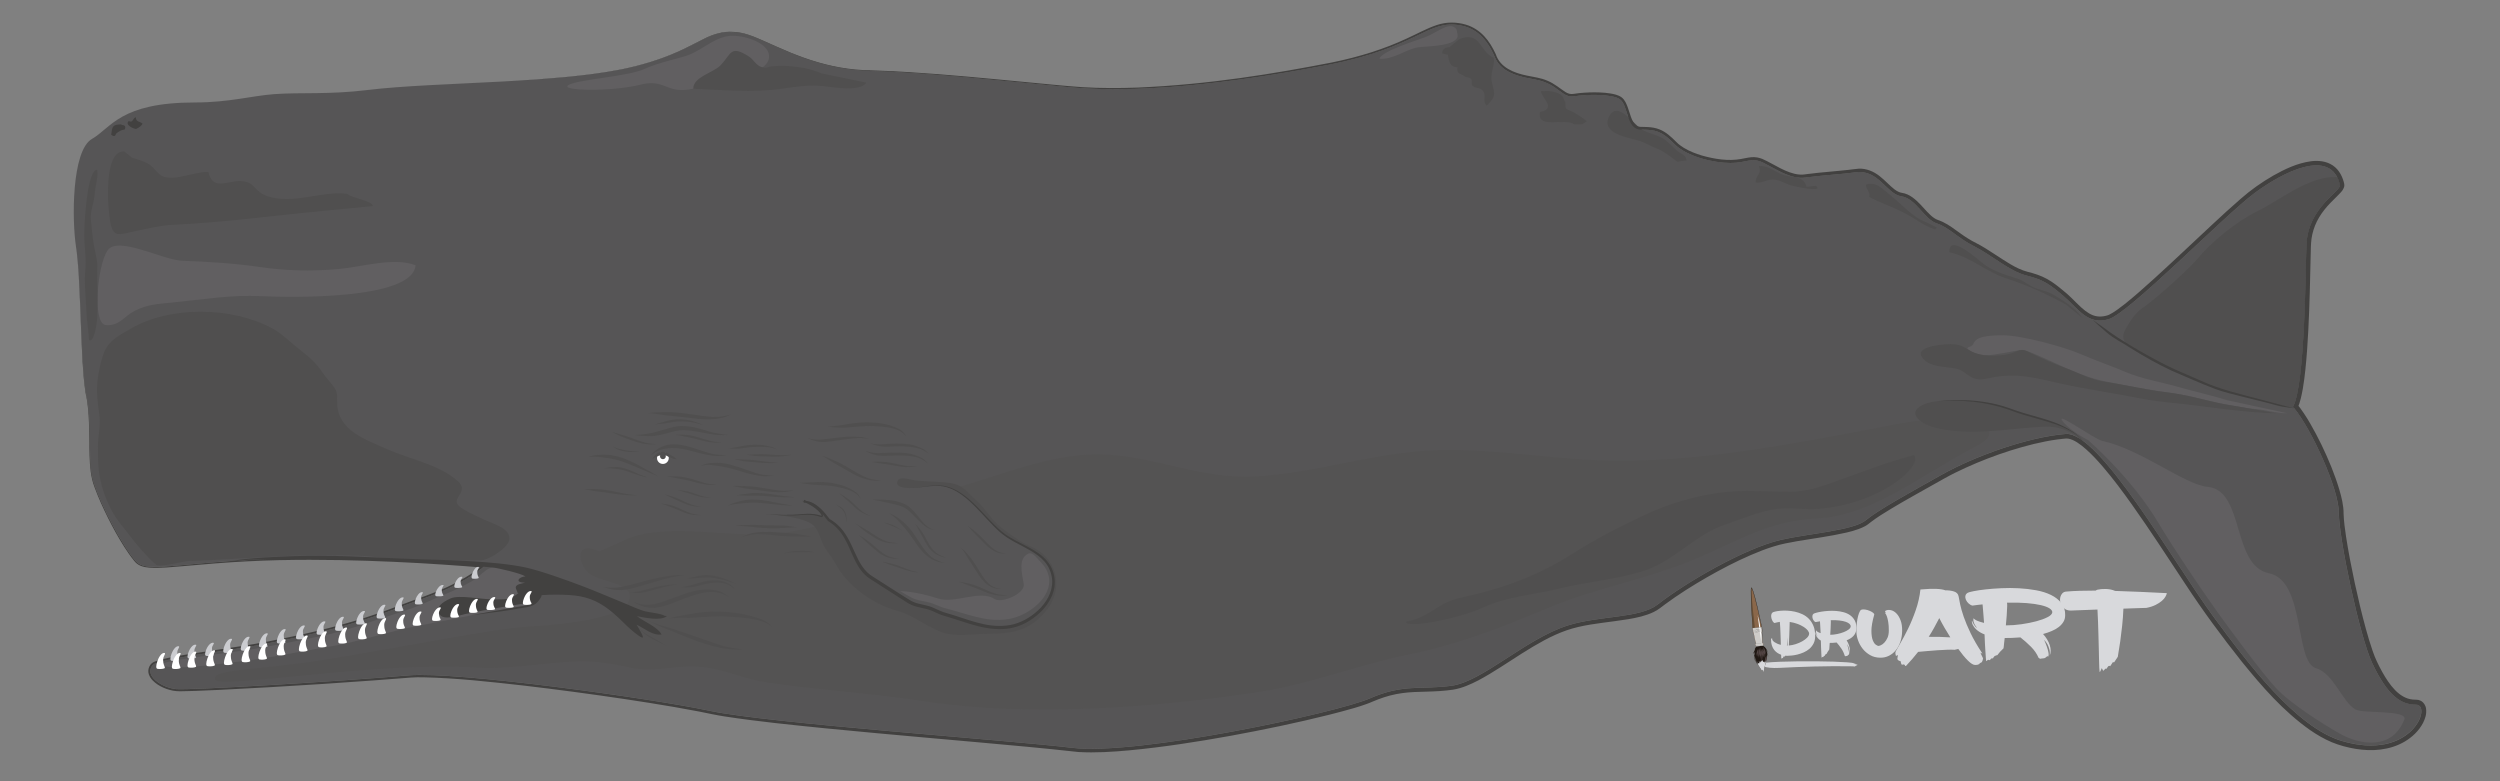 <svg id="cachalote" xmlns="http://www.w3.org/2000/svg" viewBox="0 0 400 125">
<rect x="0" y="0" width="400" height="125" fill="#808080" stroke="none"/>
<path fill="#565556" d="M14.714,22.227c3.123-1.802,4.496-5.833,16.496-5.833c5.413,0,9.068-1.065,12.669-1.333
	c4.382-0.312,8.617,0.106,14.998-0.667c11.002-1.333,31.333-1,42.333-3.667s11.601-6.38,17.278-5.441
	c3.724,0.606,10.486,5.777,20.393,6.057c9.679,0.27,20.998,1.556,32.329,2.617c12.874,1.207,30.079-1.418,41.168-3.562
	c14.666-2.833,16.002-7.344,21.334-6.333c2.404,0.456,4.168,2,5.502,5.167c1.129,2.688,4.666,3.148,6.5,3.5
	c3.666,0.703,4.162,3,6.162,2.667s6.146-0.396,7.338,0.499c1.332,1,0.996,4.834,3.328,4.834c2.334,0,3.334,0.229,5.334,2.279
	s6.332,3.055,9,3.055c2.666,0,3.334-1,5.334,0s4.332,2.666,6.666,2.333s6.104-0.552,8.004-0.834c3.672-0.544,4.996,3.5,7.33,3.834
	c2.332,0.334,3.666,3.667,5.666,4.333s3.332,2.333,6,3.667c2.666,1.334,5.668,4,8.334,4.667s3.666,1.333,6,3.333
	c2.332,2,3.836,4.666,7.17,3.666s18.432-16.51,23.334-20.167c4.424-3.298,12.283-7.399,13.666-1.333
	c0.231,1.021-4.994,3.499-5.334,9.333c-0.178,3.068-0.166,22.5-2.17,26.168c2.666,3,7.342,13,7.338,17s3.301,19.687,5.328,24
	c2.506,5.332,4.672,6.666,7,6.666c2.688,0-0.66,9.166-11.883,5.796c-7.287-2.188-14.976-12.349-20.449-19.796
	c-6.496-8.835-18.324-29.725-23.691-29.304c-5.971,0.469-14.52,3.524-19.854,6.524c-5.332,3-10.117,5.604-12.117,7.271
	s-9.318,2.146-13.672,3.166c-5.662,1.334-14.988,6.668-19.662,10.334c-2.824,2.22-9.365,1.758-14.338,3.334
	c-6.83,2.166-13.666,9-18.666,9.666s-7.666-0.334-13,2s-37.333,9.188-47.667,7.926c-10.334-1.26-48.667-3.926-58-5.926
	s-40.461-6.326-48.164-5.666c-11.369,0.979-35.053,2.398-37.178,2.195c-2.362-0.229-5.222-2.188-3.761-3.854
	c0.904-1.021,12.109-2.26,17.372-3.262c15.931-3.031,20.231-5.379,26.064-7.421c6.667-2.334,9.669-5.166,9.669-5.166
	s-16.283-1.491-32.003-1.168c-16.164,0.334-21.997,2.5-23.795,0.44c-2.298-2.639-5.537-8.946-6.702-12.44
	c-1.167-3.5-0.208-9.333-1.189-14s-0.814-18.379-1.684-23.833C11.496,35.287,11.443,24.115,14.714,22.227z"/>
<path fill="#545353" d="M304.354,67.701c-15.709,2.938-33.164,6.691-49.357,5.914c-9.106-0.441-18.76-2.211-28.146-1.4
	c-8.578,0.74-17.203,3.531-25.966,4.012c-8.647,0.479-15.723-3.1-24-3.5c-8.255-0.396-16.474,3.271-24.418,5.448
	c1.056,0.464,2.104,1.206,3.066,2.112c1.532,1.395,2.929,3.172,4.664,4.678c1.744,1.497,4.091,2.2,6.025,3.587
	c0.965,0.686,1.806,1.61,2.208,2.729c0.421,1.098,0.445,2.312,0.13,3.37c-0.65,2.151-2.256,3.644-3.727,4.589
	c-1.495,0.979-3.043,1.32-4.171,1.393c-2.846,0.21-5.505-0.837-8.076-1.646c-0.654-0.224-1.283-0.357-1.965-0.602
	c-0.661-0.248-1.256-0.582-1.873-0.801c-0.604-0.215-1.292-0.307-1.959-0.486c-0.67-0.151-1.365-0.48-1.914-0.869l-3.438-2.195
	l-1.718-1.104c-0.564-0.341-1.2-0.777-1.654-1.321c-0.953-1.084-1.479-2.405-2.032-3.646c-0.546-1.245-1.141-2.471-2.06-3.426
	c-0.256-0.271-0.58-0.562-0.985-0.854c-0.02-0.015-0.042-0.021-0.062-0.042c-2.491,0.653-4.996,1.229-7.542,1.608
	c-7.345,1.104-18.554-1.791-25,0.975l-4.5,2c-4.186-1.854-3.216,2.104-1.822,3.354c2.041,1.816,7.956,1.525,6.458,4.789
	c-1.27,2.766-12.012,3.688-15.635,3.857c-5.863,0.283-21.779,3.607-34.229,5.529c-9.414,1.453-16.902,1.312-16.246,2.971
	c0.638,1.611,26.137-3.018,42.21-1.893c3.577,0.251,9.794-0.581,13.263-0.87c4.433-0.369,7.096-0.001,11.001,0.87
	c3.833,0.854,7.455-0.562,11.501-0.107c3.607,0.402,6.86,1.979,10.502,2.5c8.277,1.191,16.685,1.705,24.998,2.979
	c16.714,2.554,36.717,1.041,53.5-1.479c7.937-1.188,15.998-4.364,24-5.998c7.88-1.604,14.729-4.271,22.113-7.375
	c8.055-3.389,15.978-4.593,23.99-8.014c7.033-2.998,11.479-5.979,19.312-6.396c8.796-0.468,16.267-6.782,25.479-11.604
	C322.559,68.061,312.729,66.133,304.354,67.701z"/>
<path fill="#FFFFFF" d="M106.062,72.352c0.52,0,0.941,0.424,0.941,0.941s-0.421,0.938-0.941,0.938s-0.941-0.422-0.941-0.938
	C105.123,72.774,105.543,72.352,106.062,72.352z"/>
<path fill="#504F4F" d="M107.8,73.08c-0.375-0.188-0.679-0.401-1.087-0.635c-0.546-0.285-1.235-0.158-1.669,0.195
	c-0.188,0.146-0.34,0.334-0.497,0.482c-0.055,0.054-0.183,0.354-0.184,0.354c0,0,0.742-0.438,0.92-0.513
	c0.134-0.044,0.238-0.071,0.347-0.101c-0.016,0.047-0.03,0.096-0.03,0.146c0,0.257,0.208,0.466,0.465,0.466
	c0.257,0,0.465-0.209,0.465-0.466c0-0.058-0.014-0.104-0.031-0.154c0.08,0.026,0.162,0.062,0.252,0.12
	c0.312,0.188,0.691,0.271,1.007,0.438c0.089,0.044,0.556,0.062,0.552,0.062C108.294,73.498,107.939,73.172,107.8,73.08z"/>
<path fill="#504F4F" d="M95.106,73.053c0.559,0.021,1.171,0.123,1.458,0.154c1.344,0.141,2.673,0.449,3.957,0.99
	c1.044,0.402,4.836,2.072,4.85,2.047c-0.003,0.004-1.034-0.631-1.274-0.752c-0.869-0.418-1.693-0.965-2.572-1.396
	c-1.626-0.781-3.112-1.361-4.958-1.342c-0.255,0.006-0.897,0.006-1.464,0.096c-0.568,0.083-1.047,0.253-1.047,0.249
	C94.06,73.104,94.549,73.031,95.106,73.053z M98.238,74.729c-0.312-0.021-1.527,0.162-1.521,0.189
	c0.005-0.025,1.188,0.021,1.528,0.084c0.817,0.052,1.62,0.209,2.407,0.512c0.319,0.118,1.066,0.396,1.752,0.599
	c0.685,0.207,1.307,0.298,1.306,0.3l-0.839-0.303c-0.556-0.16-1.077-0.445-1.616-0.682C100.264,75.002,99.353,74.664,98.238,74.729z
	 M106.29,71.332c-0.266,0.083-0.931,0.344-1.407,0.748c-0.487,0.39-0.796,0.847-0.8,0.842c0.002,0.006,0.39-0.378,0.912-0.655
	c0.518-0.294,1.15-0.417,1.442-0.47c1.374-0.275,2.862-0.021,4.303,0.391c0.587,0.162,1.967,0.562,3.251,0.716
	c1.292,0.188,2.41-0.141,2.396-0.146c0-0.002-0.327,0.05-0.687,0.045c-0.36,0.001-0.75-0.056-0.892-0.062
	c-1.031-0.062-2.016-0.479-3.007-0.788c-0.926-0.307-1.786-0.58-2.688-0.74C108.221,71.049,107.25,70.997,106.29,71.332z
	 M104.842,69.729c0.894-0.132,1.755-0.354,2.6-0.6c0.806-0.256,1.656-0.346,2.516-0.273c0.698,0.021,2.309,0.334,3.787,0.604
	c1.483,0.271,2.809,0.139,2.803,0.131c-0.008,0.03-1.514-0.181-1.837-0.269c-1.199-0.166-2.337-0.686-3.567-0.938
	c-1.142-0.242-2.261-0.303-3.343-0.079c-1.049,0.269-1.994,0.565-3.094,0.868c-0.303,0.088-1.085,0.24-1.802,0.322
	c-0.715,0.09-1.36,0.107-1.359,0.117c0-0.01,0.624,0.094,1.353,0.137C103.627,69.799,104.461,69.787,104.842,69.729z
	 M106.346,67.451l-1.624,0.469c0.001-0.006,1.317-0.122,1.704-0.18c0.907-0.162,1.795-0.348,2.719-0.312
	c0.372,0.021,1.241,0.041,2,0.213c0.761,0.158,1.396,0.438,1.397,0.438c0.005-0.009-0.704-0.396-0.883-0.444
	c-0.615-0.199-1.251-0.408-1.907-0.487C108.535,67.004,107.495,67.09,106.346,67.451z M106.561,66.455
	c1.548,0.162,3.081,0.296,4.65,0.506c0.634,0.081,2.135,0.215,3.47,0.043c0.666-0.082,1.28-0.242,1.706-0.42
	c0.426-0.178,0.67-0.344,0.673-0.338c-0.001-0.002-0.319,0.13-0.681,0.221c-0.365,0.087-0.768,0.146-0.915,0.164
	c-1.054,0.195-2.148,0.021-3.21-0.109c-1.985-0.256-3.643-0.618-5.688-0.568c-0.284,0.011-1-0.016-1.642,0.021
	c-0.644,0.025-1.203,0.14-1.203,0.137c0.001,0.003,0.557,0,1.183,0.094L106.561,66.455z M118.255,71.779
	c0.919-0.104,1.801-0.275,2.72-0.285c0.371-0.002,1.232-0.03,1.995,0.066c0.765,0.096,1.403,0.35,1.404,0.344
	c0.007-0.014-0.715-0.359-0.897-0.396c-0.623-0.148-1.268-0.302-1.917-0.339c-1.208-0.062-2.208,0.041-3.362,0.312
	c-0.321,0.084-1.647,0.271-1.649,0.271C116.546,71.76,117.863,71.828,118.255,71.779z M120.934,72.699l-1.552,0.053
	c0.002-0.006,1.199,0.193,1.562,0.225l2.555,0.081c0.349,0.021,1.163,0.019,1.883-0.065c0.723-0.078,1.336-0.25,1.336-0.248
	l-0.901,0.062c-0.585,0.066-1.183,0.008-1.771-0.021C122.952,72.714,122.039,72.619,120.934,72.699z M124.545,74.072
	c0,0-0.721-0.104-0.881-0.104c-0.578-0.021-1.158-0.129-1.732-0.196c-1.071-0.136-1.958-0.254-3.04-0.256
	c-0.301-0.004-1.517-0.104-1.517-0.104s1.15,0.316,1.506,0.372c0.836,0.104,1.658,0.137,2.496,0.227
	C122.061,74.127,124.548,74.093,124.545,74.072z M113.069,74.188c-0.574,0.121-1.002,0.416-1.003,0.41
	c0.001,0.006,0.466-0.189,1.023-0.208c0.553-0.034,1.166,0.075,1.455,0.112c1.354,0.16,2.703,0.494,4.052,0.932
	c0.546,0.179,1.841,0.561,3.039,0.707c1.204,0.188,2.256-0.055,2.249-0.061c-0.001-0.004-0.309,0.021-0.646,0.001
	c-0.338-0.021-0.702-0.075-0.835-0.087c-0.965-0.08-1.888-0.457-2.808-0.771c-1.71-0.562-3.167-1.185-5.044-1.181
	C114.293,74.045,113.634,74.045,113.069,74.188z M123.479,78.311c-1.456-0.229-2.669-0.51-4.169-0.521
	c-0.417-0.029-2.097-0.062-2.095-0.022c0.009-0.021,1.601,0.312,2.079,0.396c1.138,0.158,2.262,0.271,3.411,0.453
	c0.464,0.068,1.562,0.188,2.544,0.129c0.988-0.035,1.809-0.334,1.805-0.332c-0.001,0.021-0.99,0.107-1.209,0.104
	C125.057,78.584,124.256,78.43,123.479,78.311z M123.767,79.111c-1.416-0.188-2.622-0.346-4.054-0.146
	c-0.402,0.023-1.997,0.271-1.992,0.291c0.005-0.02,1.566,0.037,2.029,0.064c1.096-0.018,2.176-0.021,3.281,0.102
	c0.447,0.048,1.492,0.125,2.427,0.156c0.936,0.035,1.758-0.008,1.757-0.006l-1.163-0.146
	C125.29,79.391,124.525,79.217,123.767,79.111z M118.597,80.551c1.194-0.146,2.401-0.182,3.628-0.031l2.696,0.279
	c1.04,0.104,1.96,0.115,1.959,0.111l-1.287-0.238c-0.847-0.1-1.687-0.342-2.539-0.484c-1.575-0.258-2.962-0.418-4.545-0.021
	c-0.218,0.06-0.772,0.186-1.247,0.359c-0.478,0.18-0.864,0.404-0.865,0.4c0.001,0.003,0.416-0.145,0.903-0.229
	C117.79,80.609,118.34,80.582,118.597,80.551z M114.713,77.574c-0.003,0.012-0.816-0.077-0.993-0.111
	c-0.649-0.059-1.275-0.285-1.899-0.475c-1.159-0.354-2.143-0.707-3.386-0.748c-0.344-0.059-1.726-0.021-1.722,0.015
	c0.009-0.03,1.321,0.188,1.703,0.29c0.92,0.15,1.826,0.332,2.741,0.604c0.37,0.105,1.246,0.326,2.049,0.412
	C114.009,77.66,114.715,77.572,114.713,77.574z M113.713,79.57c-0.002,0.004-0.552-0.041-0.671-0.062
	c-0.438-0.021-0.862-0.172-1.275-0.312c-0.77-0.264-1.406-0.555-2.235-0.658c-0.228-0.061-1.154-0.146-1.154-0.131
	c0.007-0.018,0.868,0.236,1.12,0.332c0.609,0.164,1.208,0.338,1.818,0.552c0.247,0.083,0.837,0.253,1.382,0.294
	C113.244,79.64,113.714,79.564,113.713,79.57z M107.514,79.423c-0.252-0.099-1.301-0.358-1.303-0.341
	c0.01-0.02,0.956,0.424,1.23,0.562l2.024,0.895c0.273,0.131,0.946,0.377,1.573,0.466c0.625,0.104,1.178,0.06,1.177,0.065
	c-0.002,0.004-0.635-0.104-0.772-0.133c-0.505-0.062-0.984-0.269-1.448-0.465C109.129,80.109,108.444,79.686,107.514,79.423z
	 M109.264,81.918c0.294,0.134,1.016,0.395,1.69,0.474c0.673,0.096,1.264,0.012,1.262,0.019c-0.002,0.012-0.683-0.062-0.83-0.098
	c-0.542-0.049-1.059-0.257-1.555-0.465c-0.926-0.387-1.671-0.84-2.691-1.057c-0.276-0.104-1.424-0.242-1.425-0.207
	c0.014-0.03,1.069,0.311,1.365,0.456C107.812,81.295,108.526,81.595,109.264,81.918z M100.297,79.227
	c0.843,0.061,1.583,0.018,1.582,0.021l-1.044-0.145c-0.685-0.049-1.362-0.229-2.037-0.361c-1.255-0.25-2.311-0.487-3.608-0.479
	c-0.361-0.021-1.812-0.018-1.811,0c0.006-0.016,1.389,0.247,1.802,0.32c0.982,0.117,1.952,0.215,2.938,0.396
	C98.521,79.049,99.458,79.18,100.297,79.227z M112.207,70.461c0.347,0.102,1.174,0.304,1.932,0.348
	c0.758,0.062,1.414-0.066,1.412-0.062c-0.002,0.013-0.768-0.021-0.935-0.052c-0.61-0.021-1.204-0.216-1.787-0.388
	c-1.085-0.312-1.999-0.674-3.165-0.729c-0.323-0.061-1.618-0.025-1.614,0.008c0.01-0.029,1.237,0.176,1.592,0.279
	C110.5,70.016,111.348,70.206,112.207,70.461z M101.77,70.699c0.338,0.111,1.148,0.336,1.891,0.389
	c0.742,0.066,1.389-0.021,1.388-0.016c-0.003,0.006-0.753-0.067-0.917-0.094c-0.599-0.033-1.181-0.229-1.746-0.408
	c-1.055-0.354-1.9-0.74-2.995-1.027l-1.518-0.458c0.005-0.007,1.096,0.577,1.437,0.728C100.12,70.143,100.937,70.408,101.77,70.699z
	 M98.909,71.779c-0.187-0.031-0.873-0.363-0.869-0.373c-0.008,0.006,0.596,0.463,0.82,0.529c0.5,0.205,1.019,0.278,1.542,0.356
	c0.213,0.03,0.713,0.062,1.155,0.021c0.442-0.021,0.825-0.095,0.825-0.093l-0.553-0.006c-0.36,0.021-0.725-0.031-1.08-0.074
	C100.085,72.064,99.555,71.949,98.909,71.779z M123.472,85.117c-0.543-0.039-1.828-0.064-2.953,0.15
	c-1.142,0.188-1.993,0.771-1.981,0.771c0.001,0.002,0.265-0.125,0.568-0.221c0.306-0.1,0.646-0.158,0.77-0.188
	c0.886-0.226,1.826-0.144,2.734-0.089c1.701,0.109,3.114,0.339,4.846,0.303c0.481,0.02,2.429,0.037,2.426,0.006
	c-0.008,0.028-1.857-0.354-2.42-0.438C126.128,85.271,124.816,85.22,123.472,85.117z M121.942,84.025
	c-0.946-0.079-4.399-0.005-4.397,0.021c0,0,1.002,0.127,1.226,0.129c0.803,0.021,1.613,0.151,2.417,0.229
	c1.498,0.125,2.748,0.201,4.248,0.062l2.11-0.103c-0.002,0-1.638-0.25-2.133-0.272C124.25,84.046,123.109,84.096,121.942,84.025z
	 M127.559,88.145c-0.24,0.006-0.798,0.057-1.284,0.157c-0.487,0.104-0.896,0.253-0.896,0.25l0.612-0.095
	c0.395-0.083,0.806-0.082,1.208-0.092c0.749-0.021,1.368,0.02,2.123-0.021c0.21-0.013,1.062,0.027,1.062,0.027
	s-0.812-0.198-1.065-0.226C128.729,88.109,128.148,88.137,127.559,88.145z M133.778,77.875c0.483,0.104,1.63,0.3,2.553,0.744
	c0.464,0.215,0.847,0.514,1.068,0.785c0.222,0.271,0.289,0.498,0.296,0.488c-0.004,0.002-0.053-0.265-0.209-0.521
	c-0.147-0.271-0.397-0.506-0.492-0.582c-0.705-0.521-1.518-0.914-2.356-1.164c-1.568-0.441-2.922-0.575-4.517-0.461l-2.242,0.098
	c0.002-0.008,1.738,0.27,2.259,0.306C131.37,77.629,132.576,77.627,133.778,77.875z M137.415,81.375
	c-0.706-0.621-1.215-1.258-2.037-1.787c-0.21-0.178-1.162-0.701-1.173-0.676c0.02-0.021,0.822,0.646,1.036,0.873
	c0.561,0.471,1.096,0.967,1.649,1.479c0.22,0.211,0.787,0.658,1.366,0.926c0.575,0.276,1.125,0.38,1.122,0.387
	c-0.004,0.006-0.591-0.264-0.714-0.326C138.192,82.044,137.792,81.709,137.415,81.375z M134.43,81.064
	c-0.13-0.099-0.716-0.338-0.719-0.32c0.008-0.014,0.52,0.318,0.646,0.441c0.336,0.246,0.626,0.562,0.788,0.953
	c0.064,0.159,0.198,0.541,0.224,0.904c0.037,0.361,0.004,0.684,0.007,0.683c0.002,0.001,0.077-0.366,0.073-0.456
	c0.002-0.301,0.005-0.609-0.072-0.92C135.229,81.793,134.93,81.344,134.43,81.064z M140.39,86.289
	c0.317,0.188,1.131,0.531,1.898,0.604c0.764,0.102,1.43,0,1.428,0.014c-0.002,0.008-0.773-0.072-0.94-0.104
	c-0.614-0.049-1.201-0.273-1.741-0.545c-1.01-0.5-1.733-1.135-2.757-1.688c-0.276-0.176-1.403-0.832-1.41-0.818l1.261,1.062
	C138.854,85.346,139.589,85.838,140.39,86.289z M143.879,89.406c-0.003,0.01-0.771-0.119-0.935-0.164
	c-0.611-0.102-1.17-0.396-1.669-0.73c-0.934-0.633-1.554-1.387-2.528-2.049c-0.25-0.215-1.366-0.909-1.381-0.879
	c0.024-0.021,0.951,0.838,1.209,1.113c0.667,0.592,1.325,1.188,2.055,1.754c0.287,0.229,1.055,0.688,1.818,0.842
	C143.208,89.465,143.881,89.396,143.879,89.406z M144.869,90.939c-0.875-0.33-1.594-0.639-2.52-0.836
	c-0.128-0.021-0.449-0.107-0.743-0.166c-0.296-0.062-0.558-0.025-0.554-0.021c0-0.011,0.249,0.01,0.521,0.12l0.72,0.298
	c0.685,0.237,1.37,0.438,2.058,0.692c0.278,0.104,0.938,0.312,1.545,0.434c0.606,0.134,1.153,0.113,1.152,0.109
	c-0.004,0.017-0.619-0.108-0.751-0.149C145.806,91.324,145.335,91.115,144.869,90.939z M146.452,82.078
	c-0.571-0.648-1.206-1.281-2.022-1.562c-0.76-0.298-1.562-0.479-2.438-0.523c-0.244-0.02-0.855-0.068-1.406-0.067
	c-0.55-0.017-1.038,0.021-1.038,0.021c0.011-0.021,1.871,0.341,2.405,0.482c0.646,0.123,1.282,0.26,1.902,0.459
	c0.635,0.19,1.184,0.459,1.663,0.938c0.406,0.343,1.242,1.287,2.102,2.058c0.431,0.379,0.901,0.674,1.286,0.789
	c0.384,0.123,0.644,0.082,0.642,0.09c0.001-0.002-0.299-0.025-0.584-0.172c-0.29-0.131-0.554-0.355-0.656-0.43
	C147.57,83.602,147.078,82.783,146.452,82.078z M149.103,87.746c-0.688-0.872-0.962-1.824-1.677-2.77
	c-0.096-0.134-0.333-0.471-0.578-0.736c-0.241-0.279-0.486-0.493-0.485-0.494c-0.001,0,0.194,0.254,0.377,0.562
	c0.187,0.312,0.357,0.68,0.449,0.846c0.44,0.765,0.82,1.562,1.324,2.341c0.189,0.312,0.793,0.986,1.505,1.312
	c0.695,0.341,1.366,0.434,1.361,0.438c-0.005,0.009-0.721-0.291-0.869-0.371C149.938,88.633,149.467,88.211,149.103,87.746z
	 M149.793,89.564c-0.907-0.391-1.557-1.178-2.124-1.961c-1.062-1.461-1.738-2.941-3.228-4.156c-0.201-0.176-0.713-0.604-1.233-0.89
	c-0.514-0.298-1.015-0.454-1.012-0.46c-0.002,0.004,0.45,0.252,0.885,0.625c0.444,0.364,0.856,0.854,1.056,1.071
	c0.963,1.007,1.769,2.168,2.588,3.378c0.327,0.48,1.185,1.625,2.283,2.25c1.09,0.65,2.216,0.643,2.202,0.657
	c0.002-0.009-0.309-0.063-0.633-0.188C150.25,89.793,149.917,89.619,149.793,89.564z M142.019,83.865
	c0.357,0.131,0.71,0.25,1.052,0.424l1.309,0.604c0,0-0.277-0.187-0.342-0.22c-0.235-0.121-0.457-0.271-0.69-0.396
	c-0.434-0.238-0.812-0.424-1.296-0.531l-0.672-0.176L142.019,83.865z M141.046,76.91c-0.005,0.016-1.044-0.121-1.266-0.188
	c-0.825-0.107-1.59-0.492-2.317-0.88c-1.358-0.721-2.405-1.521-3.873-2.116c-0.203-0.087-0.705-0.314-1.17-0.498
	c-0.464-0.185-0.888-0.305-0.888-0.306c0,0.001,0.385,0.196,0.802,0.456l1.094,0.702l3.158,1.789
	c0.432,0.243,1.498,0.752,2.526,0.936C140.142,77.02,141.05,76.904,141.046,76.91z M144.05,74.365
	c-1.076-0.225-1.979-0.482-3.105-0.487c-0.313-0.033-1.568,0.012-1.564,0.041c0.007-0.026,1.203,0.157,1.554,0.237
	c0.843,0.104,1.676,0.229,2.526,0.402c0.344,0.068,1.16,0.192,1.894,0.186c0.736-0.006,1.361-0.174,1.359-0.172
	c-0.001,0.01-0.744,0.025-0.907,0.021C145.217,74.619,144.627,74.481,144.05,74.365z M148.535,74.238
	c-0.004,0.006-0.156-0.227-0.373-0.436c-0.21-0.218-0.484-0.41-0.59-0.474c-0.763-0.427-1.629-0.713-2.502-0.821
	c-1.63-0.188-2.946-0.056-4.518-0.011c-0.22,0.008-0.777-0.022-1.271-0.136c-0.495-0.104-0.915-0.279-0.915-0.276
	c0-0.004,0.37,0.25,0.854,0.442c0.48,0.197,1.058,0.343,1.328,0.361c1.273,0.131,2.483-0.062,3.713-0.004
	c0.496,0.021,1.66,0.027,2.632,0.354C147.878,73.562,148.537,74.248,148.535,74.238z M141.274,71.085
	c-0.205,0.017-0.725,0.021-1.192-0.021c-0.469-0.031-0.879-0.144-0.879-0.142c0-0.002,0.376,0.175,0.841,0.3
	c0.462,0.131,0.999,0.227,1.249,0.229c1.171,0.056,2.291-0.104,3.434-0.02c0.46,0.033,1.541,0.075,2.444,0.391
	c0.922,0.275,1.534,0.916,1.53,0.904c-0.003,0.01-0.145-0.197-0.347-0.396c-0.198-0.197-0.451-0.384-0.552-0.438
	c-0.711-0.389-1.506-0.672-2.313-0.797C143.98,70.889,142.743,70.963,141.274,71.085z M135.234,68.432
	c1.54-0.102,3.028-0.33,4.562-0.252c0.616,0.036,2.066,0.062,3.29,0.422c0.61,0.186,1.143,0.473,1.47,0.766
	c0.329,0.291,0.463,0.549,0.47,0.543c-0.004,0.004-0.126-0.312-0.37-0.604c-0.235-0.303-0.59-0.54-0.722-0.617
	c-0.967-0.513-2.048-0.832-3.128-0.977c-2.017-0.241-3.7-0.146-5.651,0.229c-0.543,0.113-2.771,0.358-2.776,0.331
	C132.376,68.301,134.582,68.484,135.234,68.432z M131.279,70.714c1.199,0.058,2.317-0.213,3.464-0.345
	c0.466-0.057,1.534-0.238,2.496-0.271c0.964-0.045,1.804,0.146,1.802,0.146c0.008-0.02-0.953-0.317-1.187-0.312
	c-0.802-0.062-1.627-0.104-2.434-0.048c-1.504,0.111-2.695,0.336-4.157,0.459c-0.204,0.021-0.725,0.014-1.19-0.062
	c-0.467-0.064-0.872-0.189-0.872-0.188c0-0.003,0.366,0.191,0.824,0.353C130.481,70.6,131.025,70.705,131.279,70.714z
	 M154.847,89.27l1.82,2.832c0.247,0.386,0.924,1.28,1.798,1.748c0.876,0.484,1.764,0.385,1.75,0.396
	c-0.01,0.021-0.956-0.188-1.133-0.312c-0.724-0.266-1.24-0.882-1.681-1.482c-0.823-1.149-1.312-2.278-2.27-3.401
	c-0.133-0.154-0.451-0.562-0.777-0.892c-0.322-0.334-0.662-0.562-0.66-0.563c-0.001,0.002,0.279,0.287,0.53,0.662
	C154.479,88.621,154.714,89.07,154.847,89.27z M160.211,95.167c-0.653-0.044-1.277-0.29-1.878-0.533
	c-1.121-0.456-2.025-0.979-3.249-1.249c-0.332-0.115-1.707-0.332-1.709-0.297c0.016-0.029,1.275,0.424,1.634,0.597
	c0.886,0.316,1.754,0.661,2.642,1.042c0.358,0.152,1.228,0.468,2.043,0.549c0.814,0.104,1.522-0.033,1.52-0.029
	C161.211,95.252,160.392,95.201,160.211,95.167z M155.21,84.564l0.665,0.737l1.964,1.97c0.268,0.271,0.97,0.859,1.735,1.125
	c0.765,0.281,1.479,0.168,1.472,0.182c-0.006,0.021-0.798-0.104-0.958-0.182c-0.619-0.146-1.133-0.561-1.597-0.977
	c-0.867-0.789-1.467-1.6-2.424-2.35c-0.132-0.104-0.454-0.387-0.764-0.604c-0.309-0.226-0.607-0.384-0.606-0.385
	C154.7,84.085,154.957,84.293,155.21,84.564z M107.15,92.435c1.252-0.306,2.396-0.352,2.395-0.353
	c0.004-0.021-1.337-0.104-1.637-0.036c-1.062,0.144-2.152,0.278-3.198,0.53c-1.952,0.466-3.483,0.97-5.401,1.357
	c-0.267,0.062-0.958,0.137-1.587,0.104c-0.628-0.021-1.186-0.112-1.186-0.106c0-0.006,0.517,0.193,1.148,0.325
	c0.629,0.146,1.367,0.195,1.706,0.166c1.601-0.112,3.041-0.667,4.529-1.069C104.526,93.199,105.896,92.726,107.15,92.435z
	 M102.535,94.861c0.903-0.119,1.727-0.428,2.59-0.635c0.351-0.084,1.148-0.318,1.875-0.476c0.726-0.156,1.383-0.181,1.382-0.185
	c0.002-0.014-0.768-0.062-0.941-0.029c-0.611,0.072-1.24,0.127-1.847,0.252c-1.13,0.229-2.028,0.496-3.122,0.787
	c-0.3,0.108-1.589,0.188-1.591,0.171C100.872,94.771,102.146,94.945,102.535,94.861z M122.939,99.717
	c-0.376-0.312-0.865-0.549-1.047-0.613c-1.311-0.463-2.678-0.836-4.059-1.021c-2.567-0.319-4.737-0.34-7.258,0.146
	c-0.35,0.069-1.242,0.197-2.036,0.355c-0.798,0.146-1.481,0.362-1.477,0.371c-0.001-0.009,0.691-0.086,1.493-0.088
	c0.801-0.019,1.706,0.02,2.124-0.017c1.959-0.127,3.882-0.322,5.852-0.187c0.795,0.06,2.653,0.125,4.267,0.458
	c0.805,0.163,1.546,0.397,2.032,0.688c0.495,0.277,0.69,0.604,0.692,0.602C123.526,100.41,123.333,100.018,122.939,99.717z
	 M113.646,102.678c-2.081-0.729-6.885-2.416-7.583-2.527c-0.697-0.115-2.706-1.021-2.706-1.021c0,0.002,2.048,1.04,2.706,1.28
	c0.66,0.232,4.068,1.686,5.711,2.269c0.665,0.233,2.901,0.938,4.361,1.12c1.458,0.205,2.747,0.119,2.744,0.123
	c-0.005,0.015-1.48-0.217-1.802-0.28C115.897,103.498,114.766,103.067,113.646,102.678z M110.104,95.543
	c0.708-0.223,2.343-0.887,3.879-0.83c1.554,0.016,2.73,0.888,2.716,0.869c-0.001,0.004-0.291-0.277-0.673-0.523
	c-0.377-0.252-0.846-0.455-1.027-0.496c-1.277-0.35-2.682-0.312-3.965,0.012c-2.4,0.6-4.129,1.556-6.403,2.099
	c-0.316,0.075-1.151,0.161-1.9,0.026c-0.751-0.117-1.375-0.428-1.375-0.421c0.001-0.009,0.539,0.405,1.293,0.675
	c0.747,0.277,1.676,0.354,2.091,0.31C106.722,97.051,108.349,96.113,110.104,95.543z M114.71,92.848
	c-1.456-0.044-2.597,0.299-3.909,0.729c-0.183,0.062-0.657,0.185-1.092,0.259c-0.435,0.073-0.831,0.094-0.831,0.096
	c0-0.002,0.384,0.062,0.834,0.062c0.45,0.008,0.957-0.031,1.186-0.076c1.076-0.205,2.071-0.578,3.139-0.658
	c0.424-0.036,1.441-0.114,2.276,0.22c0.844,0.312,1.384,0.948,1.387,0.938c0.019-0.01-0.585-0.739-0.799-0.829
	C116.266,93.158,115.495,92.881,114.71,92.848z M116.821,92.962c-0.607-0.222-1.211-0.501-1.85-0.669
	c-1.185-0.307-2.25-0.373-3.434-0.096c-0.335,0.059-1.655,0.379-1.652,0.391c0.002-0.01,1.323-0.075,1.711-0.094
	c0.914-0.102,1.817-0.162,2.732,0.003c0.37,0.062,1.227,0.222,1.977,0.45c0.752,0.221,1.401,0.461,1.402,0.459
	S116.997,93.021,116.821,92.962z M103.809,101.666c0.617,0.348,2.042,1.146,2.214,1.294c0.173,0.144,0.821,0.435,0.822,0.435
	c0,0-0.694-0.27-0.892-0.377c-0.197-0.104-1.275-0.621-1.764-0.894c-0.198-0.11-0.839-0.501-1.184-0.818
	c-0.35-0.312-0.587-0.646-0.588-0.644c-0.002,0.004,0.357,0.312,0.439,0.378C103.131,101.298,103.479,101.48,103.809,101.666z"/>
<path fill="#615F61" d="M356.383,64.046c-2.564-0.812-5.385-1.414-8.07-2.188c-2.783-0.804-5.547-1.193-8.262-2.355
	c-2.254-0.965-4.674-1.771-6.992-2.788c-2.801-1.229-9.551-3.054-12.553-3.068c-5.668-0.022-4.148,1.476-5.31,1.812
	c-1.387,0.403,1.14,1.291,2.404,1.38c1.265,0.088,4.558-0.738,6.008-0.843c0.838-0.062,6.252,2.685,8.783,3.668
	c2.435,0.941,3.338,1.209,8.771,2.198c2.772,0.509,5.131,0.859,7.799,1.269c2.625,0.396,5.188,1.335,8.086,1.731
	c1.373,0.188,2.559,0.521,3.938,0.593c1.103,0.056,3.562,0.729,4.979,0.66L356.383,64.046z M144.013,94.58
	c0.66,0.373,1.344,0.787,1.984,1.117c0.653,0.307,1.411,0.425,2.189,0.586c0.803,0.139,1.569,0.496,2.256,0.771
	c0.673,0.277,1.468,0.414,2.225,0.652c1.518,0.435,3.012,0.93,4.565,1.225c1.542,0.31,3.171,0.36,4.725-0.006
	c1.536-0.39,2.988-1.211,4.137-2.304c1.221-1.165,2.055-2.778,1.707-4.379c-0.156-0.791-0.55-1.536-1.152-2.146
	c-0.601-0.604-1.404-1.873-2.149-1.502c-1.614,0.811-1.015,3.045-0.703,4.812c0.287,1.623-3.582,3.146-4.637,2.447
	c-2.386-1.569-6.342,0.808-9.103-0.104C146.36,94.562,144.013,94.58,144.013,94.58z M86.434,93.574
	c-1.591-1.521-4.317-2.443-6.402-2.707c-0.927-0.117-1.564-0.156-2.326,0.422c-0.954,0.723-1.479,1.324-2.311,1.771
	c-1.379,0.745-2.716,1.445-4.18,2.024c-1.692,0.669-3.449,1.558-5.145,2.18c-2.706,0.99-4.143,1.331-7.295,2.421
	c-0.774,0.271-3.362,1.14-6.035,1.784c-1.342,0.327-9.708,1.979-11.977,2.346c-2.902,0.469-5.923,0.771-8.84,1.271
	c-0.702,0.121-5.987,0.723-5.897,1.228c0.089,0.507,2.411,0.459,3.689,0.434c2.246-0.062,10.106-1.09,11.773-1.32
	c1.704-0.235,9.574-1.729,11.823-2.076c3.072-0.473,8.646-2.163,11.759-2.836c2.644-0.567,6.184-1.209,8.696-1.737
	c3.738-0.789,6.482-1.146,10.31-1.646C85.013,96.99,88.022,95.097,86.434,93.574z M16.932,52.01c2.185,0.18,2.878-1.391,4.618-2.281
	c1.977-1.015,3.76-1.104,5.999-1.325c4.721-0.459,9.281-1.26,14.267-1.019c4.205,0.204,24.216,0.685,24.674-4.936
	c-3.388-1.361-8.664,0.271-12.274,0.594c-4.346,0.387-8.433,0.296-12.667-0.324c-3.951-0.578-8.147-0.844-12.333-0.992
	c-3.193-0.107-10.357-4.051-12-1.667C15.571,42.444,14.747,51.83,16.932,52.01z M103.045,11.06c2.557-1.167,5.86-1.729,7.328-2.338
	c2.238-0.918,4.254-2.993,6.842-2.999c2.333-0.004,6.103,1.327,5.832,3.533c-0.368,2.988-9.19,4.294-12.129,4.934
	c-4.437,0.969-4.335-1.687-8.503-0.63c-4.521,1.146-13.303,0.993-11.369,0C92.75,12.685,100.488,12.227,103.045,11.06z
	 M233.049,4.729c-1-1.5-2.98,0.438-5,1.216c-1.228,0.476-6.986,2.214-7.332,3.449c2.209,0.199,4.268-1.555,6.254-1.833
	c1.251-0.175,6.474-0.13,6.246-2L233.049,4.729z M345.383,83.729c2.309,3.904,6.854,10.625,9.5,14.334
	c1.973,2.766,7.012,9.568,9.252,12c2.383,2.584,7.924,6.021,10.256,7.332c3.104,1.744,8.354,2.771,10.326-2.332
	c0.375-1.504-6.596-0.854-7.834-1.543c-2.086-1.146-3.504-5.795-6.338-6.616c-3.445-1.009-1.662-13.995-7.494-15.175
	c-6.004-1.207-3.885-13.277-9.824-13.828c-3.676-0.338-10.676-6.006-16.844-7.346c-1.242-0.27-7.244-4.604-6.479-3.34
	c0.771,1.27,3.684,2.996,4.186,3.193C334.084,70.408,341.051,76.399,345.383,83.729z"/>
<path fill="#504F4F" d="M361.271,33.748c-3.483,1.689-7.604,5.104-9.701,7.688c-0.817,1.02-5.813,5.784-8.995,8.021
	c-1.382,0.968-2.673,3.506-2.773,3.833c-0.232,0.751,0.061,1.305,0.354,1.824c0.396,0.707,6.23,3.521,8.412,4.398
	c2.396,0.977,5.342,2.438,7.787,3.115c3.334,0.932,7.23,1.99,10.746,2.691c-0.072-0.092-0.146-0.189-0.221-0.271
	c2.006-3.668,1.994-23.101,2.172-26.168c0.34-5.834,5.566-8.312,5.334-9.333c-0.104-0.453-0.244-0.843-0.418-1.188
	C369.729,27.951,364.592,32.132,361.271,33.748z M321.996,65.599c-3.937-1.489-7.974-1.747-12.246-1.378
	c-1.517,0.131-4.688,1.217-2.642,2.998c1.41,1.229,3.981,1.562,5.729,1.74c4.602,0.479,9.799-0.521,14.397-0.691
	c2.291-0.088,4.188,0.818,5.562,1.932c0.168,0.104,0.343,0.229,0.517,0.355l-0.086-0.131
	C330.381,67.606,325.627,66.977,321.996,65.599z M346.646,62.764c-3.271-0.36-6.465-1.181-9.707-1.654
	c-2.558-0.375-4.246-1.42-6.592-2.275c-1.966-0.725-3.771-1.543-5.623-2.446c-1.181-0.573-1.31-0.497-2.521-0.003
	c-1,0.408-1.92,0.466-2.994,0.509c-1.198,0.05-2.646-0.082-3.684-0.623c-0.949-0.496-1.594-1.062-2.758-1.181
	c-1.373-0.141-6.289,0.252-5.324,1.926c1.027,1.792,3.73,1.604,5.412,1.939c1.123,0.227,1.506,0.748,2.395,1.291
	c1.054,0.646,1.867,0.502,3.097,0.234c4.396-0.937,7.364,0.02,11.646,0.959c3.713,0.819,8.666,1.541,12.459,2.309
	c1.938,0.39,4.063,0.611,6.104,0.812c3.021,0.29,11.146,1.562,15.571,1.562c-0.521-0.149-6.045-1.062-8.146-1.438
	C352.899,64.105,349.772,63.111,346.646,62.764z M300.481,74.582c-2.373,0.855-4.737,1.705-7.114,2.562
	c-2.207,0.801-4.479,1.54-6.886,1.534c-2.354-0.006-4.646-0.125-7.006-0.125c-5.455,0-11.271,1.479-16.211,3.793
	c-4.562,2.146-7.757,3.771-12.039,6.488c-4.574,2.896-9.642,4.896-14.896,6.188c-2.109,0.521-4.072,0.771-5.938,1.938
	c-1.654,1.031-3.373,2.229-5.379,2.469c-0.531,1.25,8.327-0.377,12.344-2.25c3.75-1.75,8.308-2.053,12.119-3.004
	c4.272-1.062,8.899-1.42,13.256-2.743c5.054-1.529,8.479-5.918,13.375-7.529c2.685-0.89,5.455-2.141,8.25-2.477
	c2.252-0.271,4.479,0.17,6.75-0.021c9.875-0.854,16.625-6.854,15.125-8.604C306.231,72.805,302.367,73.9,300.481,74.582z
	 M122.379,82.227c2.095,0.127,3.897,0.238,6,0.027c1.085-0.107,2.09-0.025,3.042,0.29c0.287,0.096-0.261-1.205-2.854-2.38
	c2.188-0.125,3.98,2.877,4.119,2.958c0.212,0.125,0.423,0.264,0.631,0.417c3.312,2.438,3,6.89,6.125,8.875
	c1.981,1.258,3.957,2.59,5.938,3.84c0.945,0.597,1.913,0.693,3,0.973c0.971,0.249,1.803,0.836,2.75,1.104
	c3.694,1.021,7,2.732,10.853,1.904c3.382-0.729,7.931-4.646,6.257-8.979c-1.25-3.229-5.445-3.967-7.958-6.059
	c-2.806-2.342-5.262-6.412-8.906-7.346c-1.945-0.496-3.815,0.243-5.872,0.243c-0.56,0-2.46-0.097-1.85-1.225
	c0.378-0.699,2.056-0.111,2.606-0.031c1.942,0.281,4.1,0.131,6.091,0.506c1.795,0.341,2.458,1.479,3.84,2.688
	c1.388,1.214,2.565,3.312,4,4.375c1.626,1.203,3,2.312,4.776,3.041c3.853,1.578,5.428,6.281,2.619,10.017
	c-2.475,3.287-5.423,3.945-9.333,3.942c-2.563-0.002-5.579,0.559-7.75-0.312c-2.489-0.996-4.449-2.688-7.028-3.396
	c-3.879-1.069-7.902-3.932-9.847-7.604c-0.55-1.037-1.545-2.088-2-3.125c-0.438-0.996-0.752-2.435-1.75-3.125
	C127.962,82.525,122.379,82.227,122.379,82.227z M20.943,85.936c-1.114-1.506-2.342-2.782-3.198-4.482
	c-0.877-1.744-1.387-3.162-1.76-5.024c-0.325-1.623-0.307-3.314-0.312-5.033c-0.005-1.758,0.475-3.39,0.21-5.139
	c-0.256-1.69-0.464-3.479-0.292-5.243c0.145-1.479,0.573-3.494,1.146-4.824c0.789-1.828,2.558-2.646,4.156-3.591
	c6.266-3.678,16.122-3.562,22.598-0.104c1.62,0.859,3.101,2.397,4.561,3.516c1.474,1.123,2.583,2.136,3.592,3.645
	c0.55,0.818,1.324,1.598,1.89,2.413c0.526,0.767,0.381,1.625,0.414,2.521c0.157,4.266,4.419,5.68,7.958,7.259
	c3.455,1.542,7.774,2.341,10.793,4.672c1.308,1.013,1.554,1.573,0.752,2.801c-0.588,0.896-0.565,1.28,0.418,1.974
	c0.994,0.689,2.359,1.229,3.439,1.777c1.209,0.611,4.835,1.492,4.112,3.54C81,87.8,78.199,89.595,77.02,89.649
	c-3.629,0.165-15.081-0.232-17.187-0.549c-2.445-0.355-9.477-0.215-11.972-0.215c-2.382,0-15.13,0.867-17.504,0.867
	c-0.922,0-4.741,1.098-5.372,0.604C23.841,89.453,21.805,87.098,20.943,85.936z M13.475,37.516c0,1.77,0.299,3.372,0.21,5.145
	c-0.043,0.854-0.15,1.729-0.105,2.618c0.046,0.896,0.212,4.487,0.315,5.659c0.097,1.108,0.307,2.312,0.33,3.445
	c0.823,0.646,1.349-2.785,1.347-3.969c-0.002-1.75,0.078-3.566-0.005-5.238c-0.045-0.904,0.014-1.824,0.005-2.729
	c-0.008-0.944-0.42-2.41-0.554-3.267c-0.265-1.681-0.297-2.29-0.478-4.081c-0.13-1.287,0.542-2.705,0.613-4.09
	c0.063-1.246,0.616-2.598,0.401-3.855C13.895,27.15,13.475,36.001,13.475,37.516z M19.879,24.227
	c-3.336-0.169-2.666,8.879-2.25,11.25c0.475,2.703,1.493,2.02,4,1.508c1.982-0.396,3.974-0.915,6-1.014
	c8.44-0.395,15.986-1.464,24.25-2.244c1.437-0.136,6.352-0.605,7.75-0.75c0.16-0.812-3.561-1.343-4.043-1.957
	c-3.962-0.564-8.505,1.731-12.707,0.401c-2.447-0.774-1.894-2.538-4.75-2.444c-2.012,0.066-4.104,1.461-4.793-1.462
	c-2.208-0.097-5.188,1.464-7.219,0.729c-0.857-0.312-1.405-1.402-2.238-1.95c-0.692-0.456-2.172-0.901-2.749-1.062L19.879,24.227z
	 M131.379,11.727c-2.07-0.964-5.4-1.357-7.858-1.121c-0.92,0.096-0.738,0.393-1.648,0.129c-0.919-0.263-1.242-1.181-2.043-1.689
	c-2.966-1.906-2.794-0.454-4.514,1.375c-1.167,1.24-4.377,1.836-4.398,3.771c4.481,0.213,9.641,0.638,13.961,0.036
	c2.405-0.332,4.442-0.708,6.944-0.438c1.669,0.176,5.738,0.945,6.806-0.562L131.379,11.727z M233.547,6.226
	c3.443-1.27,3.127,2.078,5.473,3.029c0.146,1.558-0.719,2.424-0.266,4.133c0.492,1.854,0.492,2.141-0.873,3.521
	c-0.705-0.649-0.098-1.489-0.496-2.188c-0.492-0.854-1.088-0.403-1.812-1.028c-0.21-0.182,0.065-0.851-0.229-1.098
	c-0.299-0.25-0.787-0.206-0.973-0.358c-0.615-0.521-1.353-0.259-1.183-1.48c-1.211,0.017-1.403-1-1.502-2
	c-0.377,0.013-0.606-0.203-0.944-0.22c0.018-0.639,0.452-0.961,1.139-0.979L233.547,6.226z M251.881,19.893
	c-1.396-1.096-6.084,0.879-5.471-1.971c2.811-0.583,0.077-2.346,0.162-3.337c0.997-0.048,1.76-0.046,2.649,0.308
	c1.03,0.412,0.848,0.812,1.188,1.371c0.146,0.24-0.045,0.762,0.164,1.092c0.104,0.162,1.062,0.521,1.305,0.663
	c0.688,0.411,1.449,0.894,2.021,1.382c-0.205,0.178-0.549,0.402-0.854,0.493L251.881,19.893L251.881,19.893z M265.387,23.888
	c-1.213-0.443-1.863-0.933-3.006-1.329c-1.346-0.466-6.668-1.102-4.801-4.133c1.373-2.227,3.85,1.521,5.129,2.305
	c0.977,0.604,2.268,0.771,3.301,1.375c0.889,0.523,1.623,1.44,2.412,2.079c0.662,0.535,1.334,0.535,1.434,1.521
	c-0.541-0.021-0.992,0.119-1.475,0.188C268.381,25.893,266.317,24.231,265.387,23.888z M289.047,29.893
	c-0.435-1.77-2.133-1.458-3.49-1.838c-1.498-0.42-2.438-1.602-4.146-1.47c0.569,1.333-0.578,1.417-0.5,2.616
	c1.075,0.141,1.76-0.52,2.809-0.479c0.939,0.034,1.771,0.573,2.627,0.874c0.646,0.229,5.619,1.297,4.207,0.126L289.047,29.893z
	 M308.213,35.559c-2.17-0.746-4.08-3.023-5.701-4.287c-0.746-0.572-1.902-1.75-2.836-1.842c-2.35-0.229-0.242,1.023-0.604,2.087
	c1.797,0.937,3.713,1.58,5.521,2.501c1.764,0.897,3.129,2.07,5,2.686c0.215-0.033,0.164-0.188,0.287-0.311L308.213,35.559z
	 M333.213,50.893c-1.055-1.549-3.229-2.926-4.832-3.833c-1.035-0.586-2.129-0.641-3.172-1.171c-0.9-0.458-1.484-1.014-2.494-1.329
	c-1.979-0.615-4.029-1.247-5.621-2.545c-0.723-0.587-5.369-4.764-5.188-1.646c3.321,0.688,5.926,3.158,9.141,4.188
	c3.283,1.062,6.479,2.499,9.5,4.168L333.213,50.893z"/>
<path fill="#424140" d="M388.166,113.369c-0.049-0.463-0.438-1.146-1.025-1.317c-0.273-0.112-0.66-0.104-0.727-0.104
	c-0.14-0.004-0.271-0.02-0.406-0.025c-2.15-0.206-3.699-2.346-4.865-4.436c-0.299-0.533-0.574-1.084-0.84-1.646
	c-0.258-0.533-0.473-1.098-0.678-1.68c-0.406-1.162-0.76-2.363-1.092-3.568c-0.662-2.413-1.24-4.854-1.771-7.312
	c-0.525-2.451-1.009-4.92-1.39-7.395c-0.186-1.229-0.354-2.479-0.396-3.66c0.01-1.355-0.332-2.68-0.688-3.904
	c-0.744-2.479-1.731-4.834-2.842-7.143c-0.561-1.146-1.148-2.275-1.799-3.393c-0.32-0.561-0.658-1.105-1.021-1.646
	c-0.181-0.271-0.362-0.539-0.562-0.805l-0.312-0.402l0.018-0.027l0.119-0.321c0.094-0.271,0.166-0.535,0.232-0.804
	c0.133-0.525,0.233-1.057,0.328-1.572c0.18-1.044,0.311-2.084,0.418-3.124c0.217-2.078,0.354-4.153,0.461-6.229
	c0.215-4.146,0.295-8.302,0.391-12.438c0.023-1.055,0.035-2.023,0.256-2.951c0.217-0.934,0.57-1.834,1.07-2.665
	c0.496-0.835,1.113-1.603,1.809-2.328c0.348-0.358,0.709-0.716,1.084-1.084c0.188-0.187,0.379-0.37,0.574-0.59
	c0.104-0.118,0.188-0.21,0.312-0.394c0.127-0.199,0.233-0.418,0.266-0.656c-0.006-0.118,0.004-0.236-0.021-0.355L375,29.1
	c-0.043-0.14-0.08-0.273-0.133-0.418c-0.097-0.271-0.218-0.554-0.365-0.814c-0.291-0.533-0.715-1.035-1.248-1.396
	c-1.082-0.729-2.375-0.809-3.479-0.674c-2.252,0.309-4.207,1.264-6.062,2.302c-1.838,1.062-3.604,2.304-5.189,3.698
	c-1.596,1.376-3.129,2.798-4.662,4.222c-3.062,2.854-6.094,5.738-9.188,8.553c-1.551,1.398-3.109,2.798-4.73,4.091
	c-0.811,0.629-1.652,1.284-2.479,1.688c-0.336,0.158-0.873,0.271-1.295,0.29c-0.442,0.021-0.881-0.043-1.299-0.201
	c-1.688-0.65-2.977-2.551-4.684-3.88c-0.814-0.681-1.666-1.378-2.66-1.926c-0.99-0.552-2.068-0.885-3.113-1.146
	c-1.889-0.494-3.627-1.762-5.401-2.9c-0.894-0.582-1.798-1.172-2.783-1.674c-0.933-0.459-1.783-1.006-2.642-1.625
	c-0.854-0.604-1.713-1.293-2.768-1.793c-0.254-0.12-0.549-0.231-0.795-0.319c-0.189-0.065-0.391-0.172-0.578-0.301
	c-0.381-0.259-0.738-0.612-1.1-0.986c-0.719-0.749-1.396-1.621-2.354-2.313c-0.479-0.349-1.063-0.637-1.703-0.726
	c-0.396-0.056-0.795-0.271-1.186-0.563c-0.775-0.604-1.496-1.438-2.4-2.135c-0.887-0.706-2.096-1.23-3.312-1.163
	c-0.635,0.035-1.102,0.142-1.643,0.188l-1.601,0.162l-3.221,0.305l-1.619,0.188c-0.576,0.084-0.996,0.144-1.496,0.086
	c-0.978-0.104-1.94-0.494-2.89-0.965c-0.959-0.476-1.846-1.033-2.918-1.515c-0.547-0.229-1.2-0.35-1.812-0.283
	c-0.604,0.058-1.129,0.198-1.646,0.283c-2.028,0.364-4.194,0.021-6.229-0.552c-1.016-0.302-2.006-0.693-2.896-1.229
	c-0.438-0.271-0.854-0.576-1.209-0.937c-0.387-0.392-0.793-0.787-1.239-1.146c-0.447-0.357-0.957-0.688-1.521-0.898
	c-0.563-0.218-1.162-0.309-1.729-0.346c-0.285-0.021-0.562-0.026-0.847-0.028c-0.303-0.003-0.52,0.006-0.707-0.05
	c-0.389-0.098-0.69-0.424-0.922-0.864c-0.477-0.888-0.615-1.995-1.182-3.08c-0.15-0.268-0.348-0.55-0.646-0.762
	c-0.291-0.201-0.582-0.31-0.863-0.396c-0.574-0.169-1.145-0.241-1.703-0.302c-1.129-0.101-2.25-0.093-3.371-0.02
	c-0.562,0.039-1.123,0.094-1.688,0.188c-0.467,0.082-0.896-0.021-1.324-0.291c-0.854-0.551-1.768-1.354-2.848-1.796
	c-1.066-0.481-2.242-0.604-3.293-0.832c-2.104-0.418-4.312-1.291-5-3.419c-0.478-1.035-1.062-2.04-1.857-2.896
	c-0.799-0.855-1.828-1.521-2.957-1.848c-1.373-0.406-3.039-0.479-4.654,0.078c-1.605,0.539-3.146,1.409-4.854,2.184
	c-3.389,1.586-7.4,2.883-11.893,3.797c-9,1.757-19.587,3.539-31.163,4.02c-2.892,0.105-5.846,0.111-8.834-0.071
	c-2.984-0.204-6.02-0.541-9.088-0.819c-6.139-0.586-12.424-1.205-18.797-1.597c-1.593-0.102-3.192-0.179-4.794-0.233
	c-1.605-0.047-3.205-0.081-4.793-0.313c-3.181-0.424-6.278-1.38-9.248-2.604c-1.488-0.611-2.947-1.291-4.419-1.938
	c-1.463-0.638-2.991-1.285-4.619-1.337c-1.622-0.135-3.227,0.354-4.646,1.068c-1.434,0.709-2.825,1.479-4.277,2.115
	c-2.896,1.289-5.935,2.185-8.987,2.809c-3.059,0.609-6.13,0.967-9.162,1.257c-2.941,0.272-5.847,0.472-8.709,0.638
	c7.311-0.408,14.489-1,19.629-2.246c11-2.665,11.601-6.382,17.278-5.445c3.724,0.611,10.486,5.783,20.393,6.057
	c9.679,0.271,20.998,1.562,32.329,2.618c12.874,1.206,30.079-1.419,41.168-3.562c14.666-2.835,16.002-7.35,21.334-6.335
	c2.404,0.455,4.168,2,5.502,5.169c1.129,2.683,4.666,3.146,6.5,3.5c3.666,0.699,4.162,3,6.162,2.666c2-0.332,6.146-0.396,7.338,0.5
	c1.332,1,0.996,4.834,3.328,4.834c2.334,0,3.334,0.224,5.334,2.273c2,2.057,6.332,3.061,9,3.061c2.666,0,3.334-1,5.334,0
	s4.332,2.666,6.666,2.332c2.334-0.332,6.104-0.557,8.004-0.835c3.672-0.545,4.996,3.5,7.33,3.835
	c2.332,0.334,3.666,3.668,5.666,4.334c2,0.664,3.332,2.331,6,3.666c2.666,1.334,5.668,4,8.334,4.668
	c2.666,0.666,3.666,1.332,6,3.332c2.332,2,3.836,4.665,7.17,3.665s18.433-16.514,23.334-20.167c4.425-3.3,12.283-7.403,13.666-1.333
	c0.23,1.021-4.996,3.499-5.334,9.333c-0.178,3.064-0.166,22.5-2.17,26.17c0.062,0.066,0.138,0.169,0.203,0.25
	c-0.186-0.026-3.754-0.979-5.135-1.354c-3.271-0.875-6.736-1.639-9.799-3.062l-2.848-1.24c-0.957-0.396-1.869-0.812-2.785-1.28
	c-1.826-0.921-3.617-1.915-5.396-2.978c-1.521-0.906-3.104-1.908-4.498-2.979l-1.795-1.27c-0.021,0.019,1.592,1.496,2.287,2.062
	c1.094,0.958,2.48,1.604,3.727,2.405c2.24,1.436,4.388,2.617,6.604,3.666c2.271,0.959,4.476,1.981,7,2.937
	c1.361,0.517,2.785,0.819,4.183,1.188l4.188,1.041c0.775,0.188,1.594,0.468,2.348,0.597c0.678,0.116,1.84,0.26,1.928,0.271
	c2.689,3.254,7.14,12.848,7.134,16.75c-0.005,4,3.303,19.68,5.329,24c2.507,5.332,4.672,6.666,7,6.666
	c2.688,0-0.659,9.166-11.885,5.793c-7.285-2.189-14.977-12.354-20.449-19.793c-6.498-8.847-18.325-29.736-23.692-29.315
	c-5.974,0.472-14.521,3.522-19.854,6.522c-5.332,3-10.117,5.605-12.117,7.271s-9.316,2.146-13.672,3.166
	c-5.661,1.334-14.986,6.668-19.661,10.334c-2.823,2.219-9.362,1.757-14.339,3.334c-6.83,2.166-13.666,9-18.666,9.666
	s-7.666-0.334-13,2s-37.333,9.188-47.667,7.926c-10.334-1.26-48.667-3.926-58-5.926s-40.461-6.327-48.164-5.666
	c-11.369,0.979-35.053,2.398-37.178,2.195c-2.362-0.225-5.222-2.188-3.761-3.848c0.904-1.027,12.109-2.266,17.372-3.268
	c15.931-3.025,20.231-5.381,26.064-7.423c5.822-2.034,8.848-4.452,9.522-5.034c0.492,0.043,0.954,0.075,1.331,0.102
	c0.906,0.082,4.565,0.935,5.34,1.438c-1.066,0.049-1.817,1.021-0.083,0.993c-0.183,0.146-1.769,0.188-1.421,0.99
	c0.482,1.104,0.083,0.586,0.411,0.675c-1.534,1.212-2.132,0.984-4.098,1.009c-1.959,0.021-5.417-0.765-6.805-0.137
	c-1.388,0.627-2.459,1.452-1.774,2.51c0.685,1.062,2.846,0.271,4.078,0c4.586-0.988,11.068-1.988,10.8-1.823
	c-0.584,0.407-1.323,0.506-2.052,0.604c-0.747,0.104-1.46,0.271-2.206,0.387l-5.561,0.997c0,0,1.286-0.131,1.571-0.176
	c1.021-0.163,2.068-0.265,3.098-0.409c0.957-0.136,1.837-0.278,2.701-0.437c0.833-0.146,2.238-0.219,3.03-0.852
	c0.217-0.151,0.846-0.895,0.93-1.338c1.398-0.09,2.953-0.097,4.364-0.012c2.607,0.158,4.428,0.826,6.446,2.384
	c1.049,0.812,1.897,1.671,2.874,2.621c0.433,0.422,2.021,1.812,2.414,1.808c0.306-0.008-0.438-1.229-0.925-2.062
	c1.286,0.578,2.511,1.773,3.994,1.562c-0.661-1.228-2.846-2.059-3.961-2.938c1.15,0.229,3.797,0.824,4.799,0.004
	c-0.1-0.046-0.204-0.062-0.313-0.037c-0.674-0.436-2.615-0.538-3.494-0.829c-1.109-0.364-2.173-0.875-3.212-1.297
	c-2.227-0.901-4.413-1.858-6.634-2.696c-2.341-0.885-6.515-2.402-8.989-2.938c-5.189-1.104-13.753-1.188-18.199-1.354
	c-6.949-0.256-12.724-0.705-19.618-0.424c-0.958,0.043-3.394,0.127-5.582,0.312c-1.63,0.123-3.111,0.343-3.762,0.441
	c-9.719,0.66-13.713,1.697-15.144,0.062c-2.298-2.635-5.537-8.946-6.702-12.44c-1.167-3.5-0.208-9.333-1.189-14
	s-0.814-18.379-1.684-23.833c-0.031-0.188-0.059-0.417-0.087-0.637c0.064,0.521,0.134,1.05,0.21,1.589
	c0.148,1.271,0.242,2.595,0.322,3.964c0.157,2.739,0.248,5.659,0.368,8.717c0.141,3.062,0.21,6.266,0.674,9.535
	c0.736,3.231,0.567,6.646,0.659,10.104c0.064,1.722,0.164,3.514,0.817,5.175c0.604,1.655,1.341,3.267,2.131,4.854
	c0.795,1.591,1.652,3.146,2.609,4.65c0.48,0.751,0.986,1.489,1.555,2.188c0.258,0.354,0.66,0.695,1.098,0.854
	c0.437,0.173,0.893,0.243,1.342,0.284c1.803,0.122,3.565-0.095,5.32-0.231l5.225-0.448c3.459-0.271,6.87-0.44,10.188-0.521
	c6.638-0.146,12.903,0.021,18.472,0.271c2.784,0.125,5.396,0.271,7.794,0.437c2.329,0.15,4.883,0.352,5.833,0.438
	c0.136-0.019,0.028,0.061-0.028,0.104l-0.179,0.146l-0.359,0.271c-0.267,0.191-0.4,0.287-0.803,0.551
	c-0.693,0.447-1.353,0.828-1.96,1.158c-2.341,1.295-4.84,2.188-7.387,3.1c-2.52,0.947-5.018,1.92-7.576,2.729
	c-5.11,1.631-10.366,2.8-15.646,3.826c-5.272,1.034-10.646,1.549-15.965,2.625c-0.667,0.146-1.327,0.291-2.001,0.554
	c-0.808,0.233-1.257,1.233-1,2.021c0.257,0.779,0.849,1.273,1.431,1.679c0.599,0.392,1.252,0.672,1.936,0.854
	c0.677,0.205,1.431,0.229,2.095,0.206l2.032-0.052l4.051-0.174c5.397-0.262,10.793-0.584,16.189-0.93l8.095-0.562l4.047-0.309
	c1.362-0.111,2.673-0.24,4.015-0.201c5.375,0.117,10.765,0.725,16.133,1.326c5.371,0.631,10.734,1.354,16.085,2.15
	c2.675,0.401,5.347,0.824,8.011,1.283c1.332,0.229,2.662,0.471,3.985,0.729c1.311,0.264,2.659,0.562,4.006,0.77
	c5.381,0.826,10.772,1.359,16.166,1.906c10.786,1.062,21.586,1.953,32.362,2.959c2.71,0.244,5.345,0.54,8.093,0.83
	c2.769,0.16,5.491-0.025,8.202-0.271c5.418-0.514,10.779-1.354,16.113-2.312c5.332-0.979,10.636-2.077,15.899-3.396
	c1.314-0.334,2.627-0.681,3.937-1.062c0.655-0.195,1.312-0.398,1.965-0.638c0.319-0.107,0.675-0.261,0.979-0.392
	c0.302-0.13,0.604-0.252,0.912-0.366c1.224-0.464,2.479-0.804,3.767-0.979c1.287-0.188,2.608-0.207,3.967-0.244
	c1.394-0.038,2.789-0.104,4.207-0.312c1.496-0.245,2.812-0.854,4.062-1.495c2.481-1.322,4.729-2.9,7.033-4.346
	c2.293-1.438,4.625-2.808,7.102-3.666c2.471-0.851,5.148-1.107,7.833-1.477c1.349-0.183,2.704-0.369,4.069-0.724
	c0.682-0.181,1.362-0.406,2.03-0.732c0.332-0.171,0.662-0.354,0.976-0.595l0.801-0.605c2.125-1.572,4.385-2.994,6.682-4.317
	c2.301-1.315,4.646-2.543,7.062-3.586c1.203-0.521,2.424-0.996,3.652-1.375c1.225-0.388,2.492-0.614,3.791-0.847
	c2.596-0.444,5.227-0.767,7.857-1.373c0.658-0.148,1.318-0.334,1.984-0.578c0.332-0.128,0.666-0.265,1.002-0.45
	c0.168-0.101,0.338-0.192,0.504-0.324l0.396-0.312c0.99-0.763,2.104-1.443,3.221-2.122c2.232-1.341,4.525-2.604,6.812-3.893
	c1.146-0.643,2.27-1.293,3.41-1.86c1.148-0.571,2.322-1.104,3.516-1.604c2.377-0.994,4.812-1.854,7.275-2.543
	c1.232-0.354,2.479-0.65,3.729-0.896c0.623-0.123,1.248-0.228,1.875-0.312l0.938-0.111l0.471-0.043
	c0.121-0.004,0.211-0.006,0.328,0.012c0.938,0.135,1.998,0.929,2.901,1.729c0.925,0.821,1.787,1.753,2.613,2.714
	c1.654,1.927,3.187,3.982,4.668,6.066c2.969,4.179,5.742,8.48,8.576,12.759c2.812,4.301,5.869,8.436,9.049,12.438
	c3.228,3.979,6.619,7.896,10.902,10.921c1.074,0.743,2.221,1.413,3.447,1.938c1.248,0.521,2.525,0.854,3.832,1.074
	c2.596,0.434,5.477,0.258,7.893-1.174c1.188-0.711,2.246-1.693,2.92-2.986C388,115.02,388.291,114.314,388.166,113.369z
	 M40.605,89.525c0.682-0.021,1.39-0.041,2.08-0.054c-1.955,0.069-3.736,0.165-5.364,0.271C38.07,89.669,39.279,89.564,40.605,89.525
	z M309.852,64.201c-0.062,0.004-0.104,0.008-0.104,0.009S309.787,64.208,309.852,64.201z M312.785,64.133
	c1.985-0.018,4,0.213,5.938,0.652c0.897,0.205,1.754,0.451,2.565,0.729c0.812,0.298,1.623,0.604,2.438,0.843
	c1.631,0.5,3.274,0.896,5.021,1.483c0.48,0.162,1.707,0.625,2.719,1.229c1.021,0.588,1.775,1.334,1.773,1.331
	c0.002,0.005-0.693-0.766-1.688-1.399c-0.982-0.658-2.222-1.191-2.804-1.408c-1.367-0.51-2.75-0.881-4.119-1.271
	c-0.688-0.195-1.362-0.396-2.039-0.63c-0.67-0.233-1.354-0.486-2.045-0.7c-1.114-0.365-3.812-0.936-6.241-0.959
	c-2.119-0.062-4.007,0.125-4.451,0.166C310.326,64.176,312.297,64.111,312.785,64.133z M131.398,82.514
	c-0.181-0.053-0.361-0.104-0.545-0.146c-1.48-0.361-2.929,0-4.182,0.004c-2.518,0.06-4.294-0.127-4.294-0.104
	c0.001-0.021,1.738,0.201,4.25,0.207c1.259,0.03,2.707-0.299,4.13,0.075c0.172,0.04,0.351,0.091,0.533,0.151l0.068,0.021
	c0.007,0,0.149,0.068,0.272-0.068c0.102-0.226,0.021-0.245,0.018-0.314c-0.015-0.042-0.037-0.069-0.055-0.104
	c0.051,0.062,0.11,0.115,0.159,0.182c0.19,0.229,0.363,0.471,0.531,0.699c0.053,0.064,0.06,0.094,0.163,0.213
	c0.057,0.051,0.003,0.016,0.093,0.068l0.042,0.027l0.083,0.053c0.111,0.068,0.217,0.146,0.317,0.218
	c0.405,0.281,0.729,0.577,0.985,0.851c0.919,0.953,1.513,2.179,2.06,3.424c0.553,1.24,1.079,2.562,2.032,3.646
	c0.454,0.545,1.09,0.979,1.654,1.318l1.718,1.104l3.438,2.198c0.548,0.386,1.244,0.716,1.914,0.864
	c0.668,0.188,1.355,0.271,1.959,0.486c0.616,0.219,1.212,0.553,1.873,0.801c0.683,0.234,1.311,0.378,1.965,0.604
	c2.571,0.808,5.23,1.854,8.076,1.645c1.128-0.062,2.676-0.413,4.171-1.393c1.471-0.945,3.077-2.438,3.727-4.584
	c0.314-1.063,0.291-2.277-0.13-3.373c-0.402-1.113-1.243-2.043-2.208-2.729c-1.934-1.387-4.281-2.09-6.025-3.587
	c-1.734-1.506-3.132-3.283-4.664-4.678c-1.5-1.411-3.206-2.438-4.825-2.607c-1.61-0.146-2.896,0.227-3.792,0.299
	c-0.898,0.115-1.407,0.104-1.407,0.104c0-0.006,0.592,0.021,1.507-0.088c0.913-0.084,2.155-0.354,3.462-0.236
	c1.31,0.109,2.565,0.771,3.501,1.476c0.946,0.696,1.636,1.405,2.013,1.773c1.341,1.332,2.542,2.817,3.981,4.104
	c1.459,1.299,3.286,2.019,4.91,2.979c0.815,0.479,1.593,1.021,2.211,1.713c0.619,0.688,1.024,1.536,1.186,2.438
	c0.357,1.821-0.5,3.662-1.756,4.983c-1.182,1.245-2.676,2.188-4.256,2.629c-1.599,0.418-3.274,0.354-4.861,0.009
	c-1.597-0.336-3.135-0.897-4.696-1.396c-0.778-0.271-1.596-0.429-2.289-0.743c-0.706-0.312-1.494-0.727-2.32-0.885
	c-0.8-0.184-1.58-0.313-2.252-0.667c-0.659-0.377-1.362-0.849-2.042-1.271l-4.146-2.646c-1.389-0.812-2.196-2.312-2.875-3.845
	c-0.692-1.525-1.396-3.195-2.737-4.42c-0.245-0.229-0.566-0.489-0.972-0.752l-0.32-0.193c-0.041-0.033-0.144-0.182-0.218-0.273
	c-0.163-0.217-0.34-0.438-0.535-0.668c-0.39-0.449-0.847-0.928-1.414-1.314c-0.439-0.312-0.973-0.565-1.55-0.646
	c-0.123-0.062-0.244-0.137-0.368-0.188l-0.033,0.174c-0.024,0.002-0.048-0.004-0.072-0.004l-0.222,0.015l0.202,0.092
	c0.022,0.013,0.044,0.021,0.067,0.032l-0.03,0.162c0.142-0.006,0.281,0.014,0.419,0.033c0.513,0.254,1.018,0.534,1.478,0.896
	c0.296,0.229,0.579,0.485,0.803,0.787c0.055,0.075,0.106,0.153,0.145,0.237C131.459,82.439,131.506,82.57,131.398,82.514z
	 M18.713,21.26c0.402-0.24,0.621-0.471,1.242-0.54c0.224-0.456,0.021-0.752-0.506-0.716V19.9c-1.468,0.014-1.491,0.33-1.66,1.658
	C18.542,22.119,18.417,21.438,18.713,21.26z M21.756,20.633c0,0,0.75-0.273,1.059-0.839c-0.447-0.413-1.065-0.238-1.077-1.03
	c-0.554,0.111-0.388,0.967-1.135,0.604C19.939,19.947,21.268,20.584,21.756,20.633z"/>
<path fill="#CBCCD0" d="M27.438,105.725c-0.241-0.051-0.23-0.459,0.005-1.121c0.144-0.398,0.626-1.348,1.196-1.191
	c0.134,0.183-0.265,0.439-0.279,0.979c-0.004,0.174,0.022,0.523,0.141,0.799c0.094,0.227,0.213,0.398,0.078,0.473
	C28.342,105.77,27.704,105.781,27.438,105.725z M30.176,105.347c-0.241-0.048-0.23-0.435,0.005-1.058
	c0.144-0.383,0.626-1.272,1.196-1.131c0.134,0.17-0.265,0.422-0.279,0.928c-0.004,0.163,0.022,0.492,0.141,0.753
	c0.094,0.208,0.213,0.376,0.078,0.44C31.083,105.389,30.441,105.399,30.176,105.347z M32.992,104.939
	c-0.241-0.045-0.23-0.411,0.005-1.012c0.144-0.365,0.626-1.215,1.196-1.08c0.134,0.163-0.265,0.402-0.279,0.89
	c-0.004,0.153,0.022,0.478,0.141,0.727c0.094,0.196,0.213,0.354,0.078,0.42C33.896,104.98,33.254,104.99,32.992,104.939z
	 M35.896,104.438c-0.241-0.049-0.23-0.438,0.005-1.075c0.144-0.393,0.626-1.3,1.196-1.146c0.134,0.174-0.265,0.43-0.279,0.942
	c-0.004,0.168,0.022,0.504,0.141,0.771c0.094,0.213,0.213,0.385,0.078,0.446C36.8,104.481,36.163,104.492,35.896,104.438z
	 M41.612,103.554c-0.241-0.049-0.23-0.438,0.005-1.069c0.144-0.389,0.626-1.283,1.196-1.146c0.134,0.172-0.265,0.426-0.279,0.938
	c-0.004,0.166,0.022,0.5,0.141,0.769c0.094,0.211,0.213,0.382,0.078,0.44C42.521,103.597,41.877,103.606,41.612,103.554z
	 M38.695,104.09c-0.241-0.048-0.23-0.438,0.005-1.062c0.144-0.388,0.626-1.274,1.196-1.14c0.134,0.17-0.265,0.424-0.279,0.938
	c-0.004,0.166,0.022,0.498,0.141,0.762c0.094,0.21,0.213,0.379,0.078,0.438C39.604,104.133,38.961,104.143,38.695,104.09z
	 M44.474,102.942c-0.241-0.053-0.23-0.448,0.005-1.103c0.144-0.396,0.626-1.32,1.196-1.174c0.134,0.177-0.265,0.438-0.279,0.963
	c-0.004,0.17,0.022,0.514,0.141,0.783c0.094,0.217,0.213,0.392,0.078,0.457C45.377,102.986,44.737,102.996,44.474,102.942z
	 M47.537,102.268c-0.241-0.049-0.23-0.435,0.005-1.059c0.144-0.383,0.626-1.271,1.196-1.129c0.134,0.17-0.265,0.42-0.279,0.926
	c-0.004,0.164,0.022,0.494,0.141,0.754c0.094,0.207,0.213,0.377,0.078,0.439C48.44,102.309,47.799,102.32,47.537,102.268z
	 M50.829,101.535c-0.241-0.047-0.23-0.418,0.005-1.021c0.144-0.367,0.626-1.225,1.196-1.088c0.134,0.164-0.265,0.404-0.279,0.896
	c-0.004,0.149,0.022,0.477,0.141,0.727c0.094,0.199,0.213,0.361,0.078,0.424C51.732,101.576,51.091,101.586,50.829,101.535z
	 M53.788,100.908c-0.241-0.055-0.23-0.439,0.005-1.071c0.144-0.388,0.626-1.288,1.196-1.146c0.134,0.176-0.265,0.43-0.279,0.938
	c-0.004,0.166,0.022,0.501,0.141,0.764c0.094,0.211,0.213,0.389,0.078,0.445C54.691,100.951,54.05,100.963,53.788,100.908z
	 M57.164,99.9c-0.241-0.05-0.23-0.427,0.005-1.03c0.144-0.375,0.626-1.241,1.196-1.104c0.134,0.166-0.265,0.412-0.279,0.906
	c-0.004,0.158,0.022,0.479,0.141,0.734c0.094,0.197,0.213,0.363,0.078,0.432C58.067,99.944,57.43,99.951,57.164,99.9z
	 M60.433,98.947c-0.241-0.055-0.23-0.438,0.005-1.057c0.144-0.384,0.626-1.267,1.196-1.123c0.134,0.168-0.265,0.418-0.279,0.92
	c-0.004,0.162,0.022,0.488,0.141,0.748c0.094,0.207,0.213,0.375,0.078,0.438C61.336,98.988,60.695,98.999,60.433,98.947z
	 M63.351,97.785c-0.241-0.049-0.23-0.438,0.005-1.062c0.144-0.384,0.626-1.271,1.196-1.135c0.134,0.171-0.265,0.423-0.279,0.931
	c-0.004,0.165,0.022,0.495,0.141,0.76c0.094,0.209,0.213,0.382,0.078,0.438C64.254,97.826,63.617,97.838,63.351,97.785z
	 M66.536,96.694c-0.221-0.049-0.21-0.392,0.004-0.938c0.132-0.339,0.573-1.128,1.094-1.002c0.123,0.148-0.243,0.373-0.255,0.82
	c-0.004,0.146,0.021,0.438,0.128,0.668c0.086,0.188,0.195,0.334,0.072,0.393C67.362,96.73,66.776,96.738,66.536,96.694z
	 M69.807,95.396c-0.228-0.037-0.218-0.354,0.005-0.861c0.136-0.312,0.592-1.039,1.13-0.93c0.127,0.145-0.25,0.35-0.264,0.764
	c-0.004,0.138,0.021,0.398,0.133,0.611c0.089,0.173,0.201,0.312,0.074,0.359C70.664,95.43,70.058,95.439,69.807,95.396z
	 M72.852,94.044c-0.222-0.038-0.212-0.349,0.004-0.854c0.132-0.311,0.575-1.021,1.099-0.902c0.124,0.137-0.244,0.338-0.256,0.744
	c-0.004,0.131,0.021,0.396,0.129,0.604c0.086,0.168,0.196,0.305,0.072,0.354C73.685,94.078,73.096,94.086,72.852,94.044z
	 M75.592,92.574c-0.201-0.041-0.191-0.368,0.004-0.899c0.12-0.325,0.521-1.081,0.995-0.96c0.111,0.146-0.221,0.357-0.232,0.787
	c-0.004,0.139,0.019,0.42,0.117,0.641c0.079,0.184,0.177,0.32,0.065,0.375C76.349,92.611,75.813,92.619,75.592,92.574z"/>
<path fill="#FFFFFF" d="M25.176,107.008c-0.241-0.055-0.23-0.5,0.005-1.219c0.144-0.441,0.626-1.467,1.196-1.303
	c0.134,0.188-0.265,0.479-0.279,1.062c-0.004,0.188,0.022,0.565,0.141,0.868c0.094,0.236,0.213,0.438,0.078,0.507
	C26.083,107.057,25.441,107.067,25.176,107.008z M27.676,107.008c-0.241-0.055-0.23-0.5,0.005-1.219
	c0.144-0.441,0.626-1.467,1.196-1.303c0.134,0.188-0.265,0.479-0.279,1.062c-0.004,0.188,0.022,0.565,0.141,0.868
	c0.094,0.236,0.213,0.438,0.078,0.507C28.583,107.057,27.941,107.067,27.676,107.008z M30.176,106.799
	c-0.241-0.055-0.23-0.5,0.005-1.219c0.144-0.44,0.626-1.465,1.196-1.303c0.134,0.188-0.265,0.479-0.279,1.062
	c-0.004,0.188,0.022,0.567,0.141,0.869c0.094,0.237,0.213,0.437,0.078,0.506C31.083,106.848,30.441,106.859,30.176,106.799z
	 M33.176,106.582c-0.241-0.062-0.23-0.5,0.005-1.221c0.144-0.439,0.626-1.471,1.196-1.31c0.134,0.195-0.265,0.484-0.279,1.068
	c-0.004,0.188,0.022,0.562,0.141,0.864c0.094,0.234,0.213,0.438,0.078,0.511C34.083,106.631,33.441,106.643,33.176,106.582z
	 M38.833,105.929c-0.241-0.056-0.23-0.5,0.005-1.22c0.144-0.439,0.626-1.465,1.196-1.301c0.134,0.189-0.265,0.479-0.279,1.062
	c-0.004,0.188,0.022,0.569,0.141,0.868c0.094,0.24,0.213,0.438,0.078,0.507C39.736,105.979,39.099,105.988,38.833,105.929z
	 M36.009,106.379c-0.241-0.057-0.23-0.5,0.005-1.221c0.144-0.439,0.626-1.471,1.196-1.307c0.134,0.192-0.265,0.481-0.279,1.065
	c-0.004,0.188,0.022,0.562,0.141,0.867c0.094,0.231,0.213,0.435,0.078,0.508C36.917,106.428,36.274,106.439,36.009,106.379z
	 M41.509,105.512c-0.241-0.055-0.23-0.5,0.005-1.219c0.144-0.439,0.626-1.465,1.196-1.303c0.134,0.191-0.265,0.479-0.279,1.062
	c-0.004,0.188,0.022,0.569,0.141,0.869c0.094,0.239,0.213,0.438,0.078,0.506C42.417,105.561,41.775,105.572,41.509,105.512z
	 M44.467,104.836c-0.241-0.055-0.23-0.5,0.005-1.219c0.144-0.44,0.626-1.465,1.196-1.309c0.134,0.194-0.265,0.483-0.279,1.065
	c-0.004,0.188,0.022,0.567,0.141,0.869c0.094,0.231,0.213,0.434,0.078,0.506C45.375,104.885,44.733,104.896,44.467,104.836z
	 M48,104.225c-0.241-0.055-0.23-0.5,0.005-1.219c0.144-0.438,0.626-1.465,1.196-1.303c0.134,0.191-0.265,0.48-0.279,1.062
	c-0.004,0.188,0.022,0.566,0.141,0.866c0.094,0.239,0.213,0.438,0.078,0.509C48.903,104.274,48.266,104.285,48,104.225z
	 M51.051,103.549c-0.241-0.055-0.23-0.5,0.005-1.219c0.144-0.44,0.626-1.465,1.196-1.303c0.134,0.188-0.265,0.479-0.279,1.062
	c-0.004,0.188,0.022,0.567,0.141,0.869c0.094,0.237,0.213,0.437,0.078,0.506C51.958,103.598,51.316,103.609,51.051,103.549z
	 M54.301,102.938c-0.241-0.055-0.23-0.5,0.005-1.219c0.144-0.438,0.626-1.465,1.196-1.302c0.134,0.196-0.265,0.485-0.279,1.062
	c-0.004,0.188,0.022,0.566,0.141,0.869c0.094,0.236,0.213,0.438,0.078,0.506C55.208,102.986,54.566,102.998,54.301,102.938z
	 M57.468,102.262c-0.241-0.055-0.23-0.5,0.005-1.219c0.144-0.439,0.626-1.465,1.196-1.303c0.134,0.191-0.265,0.479-0.279,1.062
	c-0.004,0.188,0.022,0.569,0.141,0.869c0.094,0.239,0.213,0.438,0.078,0.506C58.375,102.311,57.733,102.322,57.468,102.262z
	 M60.551,101.434c-0.241-0.055-0.23-0.5,0.005-1.219c0.144-0.438,0.626-1.465,1.196-1.303c0.134,0.191-0.265,0.48-0.279,1.062
	c-0.004,0.188,0.022,0.566,0.141,0.866c0.094,0.239,0.213,0.438,0.078,0.509C61.458,101.481,60.816,101.494,60.551,101.434z
	 M63.586,100.609c-0.241-0.053-0.23-0.446,0.005-1.098c0.144-0.396,0.626-1.312,1.196-1.169c0.134,0.176-0.265,0.438-0.279,0.959
	c-0.004,0.169,0.022,0.512,0.141,0.779c0.094,0.215,0.213,0.39,0.078,0.455C64.495,100.652,63.854,100.664,63.586,100.609z
	 M66.2,100.09c-0.241-0.049-0.23-0.443,0.005-1.084c0.144-0.391,0.626-1.301,1.196-1.156c0.134,0.176-0.265,0.438-0.279,0.949
	c-0.004,0.168,0.022,0.505,0.141,0.771c0.094,0.213,0.213,0.385,0.078,0.441C67.104,100.133,66.462,100.143,66.2,100.09z
	 M69.301,99.324c-0.241-0.047-0.23-0.43,0.005-1.031c0.144-0.372,0.626-1.238,1.196-1.104c0.134,0.164-0.265,0.406-0.279,0.899
	c-0.004,0.159,0.022,0.479,0.141,0.731c0.094,0.197,0.213,0.361,0.078,0.431C70.208,99.365,69.566,99.375,69.301,99.324z
	 M72.227,98.804c-0.241-0.047-0.23-0.425,0.005-1.038c0.144-0.374,0.626-1.246,1.196-1.104c0.134,0.168-0.265,0.414-0.279,0.91
	c-0.004,0.154,0.022,0.479,0.141,0.732c0.094,0.203,0.213,0.369,0.078,0.438C73.13,98.846,72.493,98.855,72.227,98.804z
	 M75.217,98.035c-0.241-0.047-0.23-0.438,0.005-1.064c0.144-0.385,0.626-1.281,1.196-1.139c0.134,0.172-0.265,0.424-0.279,0.934
	c-0.004,0.165,0.022,0.498,0.141,0.763c0.094,0.209,0.213,0.382,0.078,0.439C76.125,98.078,75.483,98.089,75.217,98.035z
	 M78.009,97.58c-0.241-0.045-0.23-0.404,0.005-0.987c0.144-0.354,0.626-1.187,1.196-1.056c0.134,0.158-0.265,0.394-0.279,0.865
	c-0.004,0.146,0.022,0.461,0.141,0.697c0.094,0.192,0.213,0.354,0.078,0.409C78.917,97.619,78.275,97.629,78.009,97.58z
	 M80.993,97.22c-0.241-0.047-0.23-0.426,0.005-1.038c0.144-0.375,0.626-1.246,1.196-1.104c0.134,0.166-0.265,0.412-0.279,0.902
	c-0.004,0.161,0.022,0.484,0.141,0.739c0.094,0.204,0.213,0.37,0.078,0.438C81.896,97.262,81.256,97.271,80.993,97.22z
	 M83.836,96.75c-0.241-0.049-0.23-0.438,0.005-1.051c0.144-0.379,0.626-1.268,1.196-1.121c0.134,0.168-0.265,0.418-0.279,0.92
	c-0.004,0.162,0.022,0.49,0.141,0.748c0.094,0.205,0.213,0.373,0.078,0.436C84.745,96.791,84.104,96.802,83.836,96.75z"/>
<g id="druart-logo_2_">
	<g id="text_2_">
		<path fill="#D8D9DC" d="M283.578,98.025c0.055-0.056,0.194-0.112,0.422-0.169c0.225-0.056,0.504-0.1,0.834-0.131
			c0.33-0.032,0.697-0.039,1.104-0.021c0.407,0.018,0.819,0.072,1.238,0.163c0.417,0.092,0.822,0.229,1.213,0.411
			c0.392,0.183,0.738,0.431,1.042,0.742c0.302,0.312,0.546,0.696,0.73,1.149s0.272,0.993,0.265,1.618
			c0,0.457-0.086,0.85-0.259,1.181c-0.173,0.329-0.394,0.61-0.661,0.843c-0.27,0.232-0.572,0.421-0.91,0.569
			c-0.337,0.148-0.669,0.261-0.995,0.343c-0.326,0.081-0.634,0.135-0.927,0.162c-0.291,0.028-0.525,0.043-0.701,0.043
			c-0.055,0-0.105-0.002-0.155-0.006c-0.05-0.003-0.105-0.009-0.167-0.016l-0.068,0.138l-0.207-0.011l-0.127,0.284l-0.127-0.031
			l-0.047,0.063c-0.029,0.042-0.05,0.063-0.057,0.063c-0.008-0.035-0.014-0.11-0.018-0.227s-0.01-0.258-0.018-0.427
			c-0.191-0.063-0.383-0.155-0.574-0.279c-0.192-0.123-0.367-0.28-0.523-0.474c-0.158-0.193-0.285-0.432-0.381-0.717
			s-0.143-0.623-0.143-1.018c0.029-0.063,0.061-0.108,0.092-0.137c0.022-0.021,0.046-0.026,0.068-0.016
			c0.023,0.011,0.035,0.064,0.035,0.163c0,0.07,0.034,0.147,0.104,0.232c0.068,0.084,0.162,0.166,0.281,0.247
			s0.263,0.159,0.431,0.232c0.169,0.073,0.356,0.135,0.563,0.184c-0.008-0.303-0.017-0.618-0.029-0.948
			c-0.012-0.33-0.021-0.655-0.033-0.976c-0.012-0.319-0.025-0.629-0.041-0.927c-0.016-0.299-0.034-0.574-0.058-0.827
			c-0.146,0.027-0.29,0.056-0.431,0.084c-0.143,0.028-0.286,0.063-0.432,0.105c-0.092-0.042-0.183-0.131-0.271-0.269
			c-0.089-0.137-0.155-0.293-0.201-0.469s-0.062-0.348-0.046-0.517S283.472,98.131,283.578,98.025z M286.007,103.295
			c-0.008-0.161-0.01-0.321-0.005-0.479c0.004-0.158,0.005-0.301,0.005-0.427v-0.432l-0.103,1.339h0.057L286.007,103.295
			L286.007,103.295z M289.459,101.419c0.007-0.169-0.065-0.351-0.219-0.548c-0.154-0.196-0.37-0.385-0.65-0.563
			c-0.28-0.18-0.611-0.341-0.995-0.485c-0.384-0.144-0.798-0.247-1.243-0.311c-0.008,0.309-0.017,0.64-0.028,0.99
			s-0.022,0.697-0.034,1.039c-0.012,0.34-0.025,0.661-0.041,0.964s-0.025,0.562-0.033,0.78c0.359-0.028,0.73-0.104,1.109-0.226
			c0.379-0.124,0.725-0.272,1.035-0.449c0.311-0.176,0.568-0.367,0.771-0.574C289.334,101.828,289.443,101.623,289.459,101.419z"/>
		<path fill="#D8D9DC" d="M297.023,100.52c0,0.261-0.043,0.491-0.129,0.693s-0.197,0.381-0.338,0.534
			c-0.14,0.154-0.305,0.29-0.496,0.406c-0.189,0.117-0.39,0.216-0.6,0.299c0.225,0.356,0.383,0.735,0.473,1.136
			c0.089,0.4,0.092,0.759,0.006,1.073c0.016-0.239,0.004-0.459-0.035-0.658c-0.039-0.198-0.086-0.369-0.141-0.514
			c-0.07-0.171-0.147-0.321-0.232-0.452c0.078,0.246,0.144,0.483,0.197,0.71c0.047,0.191,0.084,0.385,0.111,0.581
			c0.027,0.194,0.021,0.347-0.018,0.457c-0.008-0.007-0.014-0.014-0.018-0.021s-0.01-0.014-0.018-0.021l-0.023-0.02
			c-0.023,0.041-0.051,0.075-0.082,0.103c-0.022,0.027-0.047,0.054-0.069,0.077c-0.023,0.023-0.044,0.036-0.058,0.036
			c-0.016,0.007-0.039,0.012-0.07,0.016c-0.031,0.003-0.066,0.009-0.105,0.016s-0.082,0.018-0.127,0.031l-0.105-0.104
			c-0.117-0.403-0.295-0.783-0.536-1.136s-0.49-0.673-0.747-0.961c-0.209,0.027-0.403,0.045-0.582,0.051
			c-0.18,0.008-0.33,0.011-0.455,0.011h-0.07c-0.016,0.158-0.026,0.302-0.034,0.432c-0.009,0.13-0.017,0.243-0.022,0.339
			c-0.009,0.11-0.017,0.205-0.023,0.288c-0.016,0.027-0.035,0.055-0.059,0.082c-0.016,0.027-0.035,0.059-0.058,0.093
			s-0.051,0.071-0.082,0.112c-0.016,0.028-0.036,0.062-0.064,0.104c-0.026,0.04-0.052,0.086-0.075,0.134
			c-0.031,0.055-0.062,0.113-0.094,0.175c-0.023,0.007-0.05,0.017-0.081,0.03c-0.055,0.027-0.102,0.062-0.14,0.104
			c-0.009,0.013-0.017,0.029-0.023,0.047c-0.008,0.017-0.02,0.039-0.035,0.066s-0.027,0.058-0.035,0.093l-0.093-0.011l-0.14,0.195
			l-0.047-0.021c-0.031-0.014-0.051-0.021-0.059-0.021c-0.031,0.014-0.057,0.04-0.076,0.077c-0.019,0.037-0.04,0.057-0.063,0.057
			c-0.009-0.041-0.017-0.144-0.023-0.309c-0.008-0.164-0.018-0.37-0.029-0.616c-0.013-0.246-0.022-0.525-0.035-0.838
			c-0.012-0.312-0.021-0.639-0.029-0.981c-0.179-0.096-0.343-0.226-0.489-0.391c-0.148-0.164-0.265-0.366-0.351-0.605
			c-0.009-0.021-0.021-0.078-0.04-0.175c-0.02-0.096-0.021-0.178-0.006-0.246c0.016,0.068,0.037,0.142,0.064,0.222
			c0.027,0.078,0.057,0.154,0.088,0.226c0.03,0.071,0.064,0.135,0.099,0.19c0.035,0.055,0.068,0.092,0.099,0.113
			c-0.108-0.198-0.182-0.386-0.221-0.561s-0.043-0.32-0.012-0.437c0.062,0.171,0.307,0.332,0.734,0.482
			c-0.016-0.342-0.033-0.675-0.053-0.996c-0.02-0.322-0.037-0.624-0.053-0.904c-0.225,0.027-0.463,0.067-0.711,0.123
			c-0.093-0.027-0.182-0.098-0.268-0.211s-0.149-0.238-0.192-0.375c-0.043-0.138-0.056-0.274-0.04-0.411
			c0.016-0.138,0.074-0.246,0.174-0.329c0.055-0.041,0.193-0.094,0.414-0.159c0.223-0.064,0.5-0.125,0.834-0.18
			s0.705-0.096,1.113-0.123s0.82-0.026,1.236,0.005c0.416,0.03,0.822,0.1,1.218,0.205c0.396,0.106,0.746,0.268,1.05,0.483
			c0.302,0.216,0.547,0.494,0.734,0.833C296.941,99.61,297.031,100.026,297.023,100.52z M296.113,100.232
			c0.008-0.144-0.057-0.281-0.191-0.411c-0.137-0.13-0.341-0.241-0.613-0.333c-0.271-0.093-0.607-0.163-1.008-0.211
			s-0.861-0.062-1.381-0.041c0.008,0.055,0.012,0.111,0.012,0.169c0,0.059,0,0.122,0,0.19c-0.008,0.329-0.02,0.659-0.035,0.992
			c-0.016,0.332-0.035,0.659-0.059,0.98c0.35,0,0.715-0.039,1.096-0.117c0.381-0.079,0.731-0.18,1.049-0.304
			c0.319-0.123,0.584-0.264,0.794-0.421C295.986,100.567,296.098,100.403,296.113,100.232z"/>
		<path fill="#D8D9DC" d="M297.027,101.151c-0.013-0.544,0.009-1.033,0.064-1.468c0.055-0.434,0.122-0.803,0.201-1.106
			c0.08-0.303,0.166-0.541,0.258-0.714s0.162-0.269,0.212-0.291c0.184-0.072,0.404-0.089,0.661-0.047
			c0.258,0.042,0.497,0.11,0.717,0.204c0.221,0.095,0.405,0.199,0.553,0.314c0.146,0.115,0.208,0.215,0.184,0.299
			c-0.307,1.088-0.457,1.959-0.451,2.612c0.006,0.654,0.083,1.159,0.23,1.514c0.146,0.356,0.315,0.592,0.506,0.707
			c0.189,0.115,0.309,0.173,0.357,0.173c0.086,0.011,0.225-0.026,0.414-0.11c0.19-0.083,0.38-0.225,0.57-0.424
			c0.189-0.199,0.355-0.456,0.496-0.769c0.141-0.314,0.212-0.701,0.212-1.161c0-0.544-0.03-0.997-0.093-1.357
			c-0.061-0.361-0.128-0.646-0.201-0.855c-0.086-0.251-0.178-0.438-0.276-0.564l-0.073-0.016c0.036-0.011,0.066-0.021,0.092-0.031
			c0.049-0.021,0.066-0.047,0.055-0.079c-0.012-0.01-0.033-0.026-0.064-0.047c-0.03-0.021-0.045-0.042-0.045-0.062
			c0-0.021,0.012-0.055,0.036-0.103c0.024-0.047,0.085-0.086,0.185-0.117c0.232-0.084,0.496-0.086,0.789-0.009
			c0.295,0.079,0.57,0.252,0.828,0.519s0.475,0.634,0.652,1.098c0.178,0.467,0.261,1.039,0.248,1.719
			c-0.012,0.586-0.101,1.138-0.266,1.656c-0.166,0.518-0.402,0.97-0.708,1.356c-0.307,0.387-0.678,0.693-1.112,0.918
			c-0.436,0.226-0.916,0.333-1.443,0.322c-0.601-0.011-1.134-0.148-1.6-0.416c-0.467-0.267-0.858-0.603-1.177-1.004
			c-0.319-0.403-0.563-0.843-0.735-1.318S297.039,101.569,297.027,101.151z"/>
		<path fill="#D8D9DC" d="M282.484,106.026c0.658-0.062,1.44-0.11,2.348-0.146c0.908-0.035,1.854-0.058,2.841-0.068
			c0.986-0.01,1.972-0.012,2.959-0.003c0.986,0.009,1.894,0.026,2.722,0.053s1.538,0.062,2.13,0.106
			c0.592,0.043,0.979,0.092,1.165,0.145h-0.079c-0.026,0-0.065-0.002-0.118-0.006l0.513,0.1l-0.315,0.012
			c0.104,0.025,0.21,0.048,0.315,0.068c0.079,0.021,0.145,0.041,0.197,0.062c0.053,0.021,0.065,0.035,0.04,0.044
			c-0.079,0.029-0.172,0.076-0.277,0.143c-0.053,0.033-0.104,0.068-0.156,0.105l-0.355-0.031c-1.025-0.021-2.059-0.026-3.097-0.019
			c-1.038,0.009-2.058,0.024-3.057,0.05c-1,0.024-1.96,0.058-2.88,0.096c-0.92,0.04-1.789,0.08-2.604,0.121
			c-0.657,0.033-1.196,0.026-1.617-0.02c-0.42-0.045-0.729-0.111-0.927-0.198c-0.197-0.086-0.276-0.186-0.236-0.297
			C282.031,106.23,282.195,106.125,282.484,106.026z"/>
		<path fill="#D8D9DC" d="M316.894,104.47c0,0.034,0.022,0.096,0.066,0.184c0.044,0.087,0.088,0.177,0.132,0.271
			c0.043,0.092,0.088,0.183,0.132,0.27s0.066,0.143,0.066,0.166c-0.019,0.128-0.044,0.235-0.079,0.322s-0.071,0.166-0.105,0.236
			c-0.036,0.046-0.094,0.084-0.173,0.113s-0.136,0.055-0.171,0.078c-0.036,0.035-0.049,0.062-0.041,0.079
			c0.01,0.017-0.004,0.037-0.039,0.061c-0.036,0.022-0.08,0.04-0.133,0.053c-0.053,0.012-0.097,0.029-0.131,0.052
			c-0.089,0.022-0.186,0.035-0.291,0.035h-0.133c-0.281,0-0.661-0.236-1.137-0.706c-0.476-0.471-0.986-1.09-1.533-1.855
			c-0.088,0.023-0.181,0.047-0.277,0.069c-0.098,0.022-0.198,0.047-0.303,0.069c-0.301-0.022-0.688-0.026-1.164-0.009
			c-0.477,0.017-0.987,0.044-1.533,0.078c-0.547,0.035-1.098,0.079-1.652,0.131c-0.555,0.053-1.054,0.097-1.494,0.132
			c-0.3,0.382-0.612,0.763-0.938,1.141c-0.327,0.377-0.666,0.752-1.019,1.123c-0.071,0.022-0.114,0-0.132-0.069
			s-0.07-0.128-0.158-0.174c-0.036-0.023-0.098-0.021-0.186,0.009c-0.088,0.028-0.158,0.026-0.211-0.009
			c-0.019-0.012-0.035-0.051-0.054-0.113c-0.018-0.064-0.035-0.124-0.054-0.184l-0.053-0.244c-0.07,0-0.141-0.017-0.211-0.052
			c-0.141-0.046-0.237-0.127-0.291-0.244c-0.018-0.022-0.021-0.066-0.013-0.131c0.009-0.063,0.022-0.141,0.04-0.235
			c0.018-0.093,0.035-0.203,0.053-0.33c-0.053,0.046-0.105,0.081-0.158,0.104c-0.106,0.046-0.168,0.046-0.186,0
			c-0.035-0.117-0.057-0.229-0.066-0.34c-0.008-0.11,0.005-0.212,0.041-0.306c0.123-0.243,0.373-0.688,0.753-1.332
			c0.378-0.645,0.788-1.414,1.229-2.309c0.439-0.895,0.85-1.884,1.229-2.971c0.379-1.086,0.631-2.191,0.754-3.318
			c1.058-0.093,1.908-0.124,2.551-0.096c0.643,0.029,1.123,0.106,1.441,0.235c0.511-0.012,0.973,0.049,1.387,0.183
			c0.415,0.134,0.656,0.393,0.728,0.775c0.053,0.313,0.136,0.746,0.251,1.297c0.115,0.552,0.305,1.211,0.568,1.979
			c0.265,0.767,0.631,1.637,1.098,2.613c0.467,0.976,1.088,2.05,1.863,3.222c0.018,0.047,0.014,0.064-0.012,0.052
			c-0.027-0.011-0.062-0.031-0.106-0.061s-0.079-0.052-0.106-0.069C316.906,104.426,316.894,104.435,316.894,104.47z
			 M308.593,101.892c0.563-0.012,1.142-0.009,1.731,0.009s1.168,0.044,1.731,0.078c-0.317-0.499-0.625-1.007-0.925-1.523
			s-0.582-1.037-0.846-1.56c-0.282,0.547-0.561,1.066-0.833,1.56C309.179,100.948,308.893,101.427,308.593,101.892z"/>
		<path fill="#D8D9DC" d="M330.428,98.433c0,0.405-0.096,0.765-0.29,1.08c-0.194,0.314-0.449,0.592-0.767,0.831
			c-0.318,0.24-0.691,0.451-1.123,0.633s-0.886,0.337-1.361,0.464c0.51,0.555,0.867,1.144,1.07,1.769
			c0.202,0.623,0.207,1.182,0.014,1.672c0.033-0.373,0.008-0.714-0.08-1.024c-0.088-0.309-0.193-0.576-0.317-0.801
			c-0.159-0.266-0.335-0.501-0.528-0.703c0.176,0.384,0.326,0.753,0.449,1.104c0.105,0.298,0.189,0.6,0.25,0.903
			c0.062,0.305,0.049,0.542-0.039,0.712c-0.018-0.011-0.031-0.021-0.04-0.032s-0.022-0.021-0.04-0.032l-0.053-0.032
			c-0.053,0.064-0.115,0.117-0.186,0.159c-0.053,0.043-0.105,0.082-0.158,0.12c-0.053,0.037-0.098,0.057-0.133,0.057
			c-0.035,0.01-0.088,0.018-0.158,0.023c-0.07,0.005-0.15,0.014-0.238,0.024c-0.088,0.01-0.184,0.025-0.29,0.047l-0.238-0.159
			c-0.265-0.63-0.67-1.219-1.216-1.769c-0.547-0.549-1.111-1.048-1.691-1.496c-0.477,0.043-0.917,0.069-1.322,0.08
			c-0.406,0.011-0.75,0.016-1.031,0.016h-0.158c-0.035,0.246-0.062,0.47-0.079,0.673c-0.019,0.202-0.036,0.378-0.054,0.527
			c-0.018,0.171-0.035,0.32-0.053,0.448c-0.035,0.043-0.078,0.086-0.131,0.128c-0.037,0.043-0.08,0.091-0.133,0.144
			c-0.053,0.054-0.115,0.112-0.185,0.177c-0.036,0.043-0.084,0.096-0.146,0.159c-0.062,0.064-0.119,0.134-0.172,0.208
			c-0.071,0.085-0.142,0.176-0.212,0.271c-0.053,0.011-0.114,0.026-0.185,0.048c-0.124,0.043-0.229,0.096-0.317,0.159
			c-0.019,0.021-0.035,0.046-0.053,0.072c-0.019,0.026-0.044,0.062-0.079,0.104c-0.035,0.043-0.062,0.091-0.079,0.145l-0.212-0.016
			l-0.316,0.304l-0.105-0.032c-0.072-0.021-0.115-0.032-0.133-0.032c-0.07,0.021-0.128,0.062-0.172,0.12s-0.092,0.089-0.145,0.089
			c-0.02-0.064-0.037-0.225-0.054-0.48c-0.019-0.255-0.04-0.575-0.065-0.959c-0.027-0.385-0.054-0.819-0.08-1.305
			c-0.025-0.485-0.049-0.994-0.065-1.527c-0.405-0.149-0.776-0.352-1.11-0.608c-0.336-0.256-0.6-0.571-0.793-0.944
			c-0.018-0.032-0.049-0.123-0.093-0.272c-0.044-0.148-0.049-0.277-0.013-0.383c0.034,0.106,0.084,0.221,0.145,0.344
			c0.062,0.123,0.128,0.24,0.199,0.352c0.07,0.112,0.146,0.211,0.225,0.296c0.078,0.086,0.154,0.145,0.225,0.177
			c-0.246-0.31-0.414-0.601-0.502-0.872c-0.088-0.272-0.098-0.498-0.026-0.68c0.142,0.267,0.696,0.518,1.665,0.752
			c-0.035-0.533-0.075-1.051-0.119-1.552c-0.043-0.501-0.084-0.971-0.119-1.409c-0.511,0.044-1.049,0.107-1.611,0.192
			c-0.212-0.042-0.414-0.151-0.608-0.328c-0.194-0.176-0.339-0.37-0.437-0.584c-0.096-0.213-0.127-0.426-0.092-0.64
			c0.035-0.213,0.168-0.384,0.396-0.512c0.123-0.064,0.436-0.146,0.938-0.248s1.133-0.194,1.891-0.28
			c0.758-0.085,1.6-0.149,2.523-0.191c0.926-0.043,1.859-0.041,2.803,0.008c0.941,0.048,1.863,0.155,2.763,0.32
			s1.691,0.416,2.38,0.752c0.688,0.336,1.242,0.768,1.665,1.297C330.243,97.017,330.445,97.664,330.428,98.433z M328.366,97.984
			c0.019-0.225-0.128-0.438-0.437-0.641c-0.309-0.202-0.771-0.375-1.387-0.52c-0.617-0.145-1.38-0.253-2.287-0.328
			c-0.908-0.074-1.952-0.096-3.133-0.064c0.018,0.086,0.026,0.174,0.026,0.264c0,0.091,0,0.19,0,0.296
			c-0.019,0.513-0.044,1.027-0.079,1.544c-0.035,0.519-0.08,1.027-0.133,1.528c0.793,0,1.622-0.062,2.486-0.184
			c0.863-0.123,1.656-0.28,2.379-0.473c0.723-0.191,1.322-0.41,1.797-0.655C328.076,98.507,328.331,98.251,328.366,97.984z"/>
		<path fill="#D8D9DC" d="M338.423,94.548c1.321,0.036,2.674,0.087,4.058,0.152c1.385,0.064,2.789,0.134,4.217,0.204
			c-0.035,0.167-0.115,0.36-0.238,0.581c-0.123,0.22-0.312,0.44-0.568,0.66s-0.581,0.431-0.978,0.634
			c-0.396,0.202-0.886,0.363-1.468,0.481c-0.67,0.024-1.312,0.045-1.93,0.062s-1.207,0.039-1.771,0.062
			c-0.035,0.904-0.102,1.812-0.198,2.722s-0.198,1.74-0.304,2.489c-0.124,0.868-0.256,1.702-0.396,2.498l-0.582,0.875l-0.211-0.019
			l-0.424,0.643c-0.018-0.023-0.043-0.041-0.078-0.054c-0.071-0.023-0.15,0-0.238,0.071c-0.035,0.024-0.088,0.097-0.158,0.215
			c-0.037,0.047-0.062,0.101-0.08,0.161h-0.211l-0.344,0.356l-0.238-0.446c-0.035,0.107-0.078,0.208-0.132,0.304
			c-0.035,0.083-0.071,0.158-0.106,0.224c-0.035,0.064-0.07,0.098-0.105,0.098c-0.018-0.096-0.035-0.321-0.053-0.678
			c-0.018-0.357-0.031-0.801-0.04-1.33c-0.009-0.528-0.022-1.127-0.04-1.793s-0.035-1.353-0.054-2.062
			c-0.019-0.707-0.04-1.416-0.065-2.123c-0.025-0.708-0.058-1.378-0.093-2.008c-1.198,0.047-2.137,0.083-2.815,0.106
			c-0.68,0.023-1.133,0.042-1.361,0.054c-0.37,0.013-0.683-0.054-0.938-0.196c-0.255-0.143-0.454-0.324-0.595-0.544
			s-0.229-0.458-0.264-0.714c-0.036-0.256-0.022-0.497,0.039-0.724c0.062-0.225,0.168-0.419,0.317-0.579
			c0.149-0.161,0.349-0.253,0.595-0.277c0.67-0.059,1.401-0.101,2.194-0.125c0.793-0.023,1.64-0.035,2.538-0.035
			c0.105-0.071,0.202-0.119,0.291-0.143c0.158-0.036,0.352-0.065,0.581-0.09c0.229-0.022,0.472-0.032,0.728-0.025
			c0.255,0.006,0.511,0.032,0.766,0.08C337.924,94.363,338.176,94.44,338.423,94.548z"/>
	</g>
	<g id="pincel_2_">
		<g>
			<path fill="#201813" d="M280.788,104.31c-0.132,0.095-0.269,0.26-0.344,0.358c0.143-0.288,0.306-0.566,0.39-0.874
				c-0.062,0.047-0.118,0.099-0.174,0.153c0.086-0.106,0.178-0.215,0.243-0.333c0.02-0.077,0.042-0.146,0.069-0.188l1.129-0.109
				c0.01,0.005,0.03,0.032,0.039,0.038c-0.013-0.013-0.021-0.022-0.021-0.021c0-0.002,0.204,0.142,0.254,0.201
				c0.121,0.13,0.215,0.275,0.31,0.424c0.04,0.061,0.117,0.208,0.167,0.348c0.051,0.139,0.078,0.267,0.078,0.266
				c0.001,0-0.061-0.138-0.072-0.169c-0.041-0.113-0.106-0.217-0.168-0.318c-0.048-0.076-0.094-0.145-0.141-0.211
				c0.02,0.04,0.037,0.079,0.053,0.12c-0.001-0.01-0.001-0.017-0.001-0.017c-0.004,0.002,0.066,0.176,0.082,0.229
				c0.031,0.128,0.05,0.255,0.096,0.379c0.019,0.05,0.054,0.169,0.093,0.271c0.037,0.104,0.088,0.187,0.09,0.187
				c-0.002,0.003-0.079-0.084-0.09-0.109c-0.041-0.082-0.092-0.162-0.129-0.246c-0.009-0.02-0.016-0.039-0.023-0.058
				c0.003,0.074,0.002,0.148-0.002,0.223c0.004,0.035,0.006,0.07,0.015,0.104c0.005,0.033,0.034,0.151,0.036,0.151
				c0,0-0.019-0.031-0.021-0.04c-0.008-0.026-0.021-0.054-0.029-0.081c-0.002-0.007-0.002-0.013-0.004-0.02
				c-0.024,0.326-0.093,0.651-0.17,0.978c-0.135,0.544-0.322,1.1-0.374,1.654c-0.031-0.157-0.135-0.293-0.177-0.45
				c-0.041,0.062-0.062,0.137-0.062,0.22c-0.124-0.262-0.391-0.592-0.539-0.848c-0.146-0.251-0.174-0.388-0.177-0.733
				c-0.083,0.167-0.073,0.419-0.021,0.586c-0.207-0.346-0.25-0.827-0.25-1.215c-0.072,0.241-0.072,0.514-0.082,0.765
				c-0.115-0.316-0.141-0.675-0.131-0.997c-0.053,0.091-0.096,0.188-0.106,0.286c0.011-0.219,0.068-0.425,0.13-0.638
				c0.006-0.052,0.012-0.102,0.018-0.148c-0.061,0.084-0.121,0.182-0.17,0.277C280.66,104.578,280.754,104.335,280.788,104.31z"/>
			<path fill="#D8D9DC" d="M281.395,106.176c0.002-0.042,0.002-0.085,0.001-0.129c0.048,0.025,0.077,0.082,0.132,0.091
				c0.012-0.139-0.128-0.263-0.123-0.396c0.078,0.07,0.128,0.204,0.227,0.243c-0.008-0.047-0.025-0.126,0.011-0.162
				c0.037,0.024,0.076,0.051,0.11,0.076c0.014-0.048,0.018-0.102,0.031-0.147c0.102,0.222,0.109-0.163,0.123-0.203
				c0.104,0.064,0.15,0.406,0.301,0.368c0.006-0.053,0.025-0.1,0.02-0.157c0.053,0.079,0.083,0.167,0.142,0.246
				c0.063-0.079,0.071-0.311,0.085-0.417c0.027,0.1,0.049,0.238,0.088,0.361c-0.135,0.543-0.32,1.097-0.373,1.65
				c-0.031-0.157-0.135-0.294-0.176-0.45c-0.042,0.062-0.062,0.136-0.062,0.22c-0.125-0.262-0.392-0.592-0.54-0.849
				c-0.081-0.139-0.124-0.243-0.148-0.367c0.009-0.025,0.02-0.049,0.04-0.073C281.304,106.126,281.356,106.15,281.395,106.176z"/>
			<g>
				<path fill="#514443" d="M281.354,104.088c0.002-0.03,0.002-0.105,0.006-0.173c0.002-0.067,0.008-0.127,0.008-0.127
					s0.014,0.058,0.033,0.122c0.018,0.064,0.039,0.136,0.045,0.169c0.002,0.016,0.004,0.03,0.006,0.045
					c0.001-0.028,0.004-0.073,0.008-0.114c0.005-0.051,0.013-0.096,0.013-0.096s0.011,0.04,0.025,0.086
					c-0.001-0.044-0.005-0.138-0.003-0.222c0-0.09,0.009-0.169,0.009-0.169s0.011,0.077,0.03,0.162
					c0.02,0.087,0.047,0.182,0.055,0.228c0.033,0.212,0.062,0.424,0.104,0.643c0.002,0.009,0.004,0.02,0.005,0.032
					c0-0.001-0.001-0.002-0.001-0.005c-0.033-0.168-0.048-0.342-0.049-0.528c0-0.052-0.008-0.184-0.018-0.301
					c-0.01-0.118-0.023-0.223-0.023-0.223s0.033,0.098,0.062,0.213c0.031,0.115,0.062,0.246,0.07,0.307
					c0.014,0.11,0.025,0.219,0.04,0.327c-0.007-0.053-0.008-0.106,0.001-0.166c0.006-0.038,0.002-0.188,0.002-0.188
					c0,0.001,0.025,0.042,0.049,0.086c-0.006-0.026-0.012-0.052-0.018-0.079c-0.009-0.04-0.037-0.142-0.062-0.231
					c-0.024-0.092-0.041-0.174-0.041-0.174s0.035,0.074,0.079,0.157s0.095,0.177,0.112,0.223c0.037,0.1,0.068,0.204,0.094,0.31
					c-0.007-0.058-0.013-0.116-0.016-0.182c-0.002-0.024-0.014-0.085-0.029-0.138c-0.016-0.054-0.033-0.1-0.033-0.1
					s0.035,0.036,0.069,0.082c0.005,0.007,0.011,0.014,0.017,0.021c-0.003-0.014-0.006-0.026-0.008-0.041
					c-0.006-0.063-0.097-0.304-0.1-0.302c0,0,0.041,0.047,0.084,0.106c0.044,0.06,0.088,0.131,0.102,0.167
					c0.027,0.073,0.047,0.147,0.062,0.222c0-0.014-0.001-0.026,0.001-0.041c0.003-0.03-0.019-0.141-0.019-0.141
					c0-0.001,0.037,0.032,0.068,0.063c-0.008-0.037-0.014-0.075-0.02-0.114c-0.004-0.024-0.023-0.081-0.045-0.131
					c-0.021-0.051-0.047-0.093-0.047-0.093s0.04,0.029,0.08,0.069c0.033,0.031,0.064,0.068,0.082,0.097
					c-0.021-0.051-0.043-0.103-0.062-0.159c-0.015-0.05-0.129-0.219-0.131-0.217c0,0,0.043,0.025,0.091,0.061
					s0.099,0.08,0.116,0.106c0.082,0.12,0.127,0.257,0.182,0.389c0.023,0.053,0.059,0.186,0.066,0.305
					c0.012,0.121-0.001,0.225,0,0.225c0-0.001-0.031-0.119-0.037-0.145c-0.006-0.053-0.022-0.103-0.043-0.151
					c0.01,0.089,0.016,0.177,0.016,0.267c0.013,0.145-0.1,0.625-0.092,0.627c-0.002,0-0.016-0.146-0.011-0.178
					c0.011-0.089,0.008-0.18,0.005-0.269c-0.008,0.042-0.016,0.069-0.016,0.069c0.002-0.001-0.014-0.117-0.014-0.142
					c0.002-0.058-0.01-0.115-0.021-0.172c0,0.001,0,0.001,0,0.002c-0.003,0.066-0.017,0.123-0.016,0.123
					c0-0.001-0.027-0.065-0.029-0.079c-0.002-0.052-0.035-0.099-0.053-0.146c-0.006-0.015-0.01-0.027-0.016-0.04
					c0.007,0.036,0.014,0.074,0.021,0.111c0.016,0.071,0.029,0.239,0.027,0.388c-0.001,0.148-0.016,0.279-0.015,0.279
					c0.001-0.001-0.026-0.152-0.029-0.185c-0.003-0.103-0.029-0.205-0.052-0.306c0.001,0.059-0.001,0.128-0.005,0.192
					c-0.007,0.114-0.019,0.215-0.019,0.215s-0.027-0.117-0.028-0.143c-0.001-0.084-0.024-0.168-0.039-0.249
					c0.001,0.016,0.004,0.032,0.005,0.05c0.01,0.096,0,0.313,0.006,0.506c0.004,0.192,0.045,0.358,0.047,0.357
					c0,0-0.023-0.044-0.041-0.097c-0.02-0.053-0.037-0.113-0.039-0.135c-0.023-0.159-0.051-0.322-0.064-0.481
					c-0.012-0.148-0.021-0.279-0.05-0.404c-0.005-0.026-0.013-0.052-0.019-0.078c0.004,0.047,0.01,0.094,0.02,0.141
					c0.009,0.04,0.018,0.138,0.017,0.224c0,0.088-0.011,0.163-0.011,0.163c0-0.001-0.029-0.086-0.032-0.105
					c-0.005-0.068-0.04-0.135-0.06-0.201c-0.016-0.056-0.029-0.108-0.038-0.162c0.003,0.02,0.005,0.04,0.008,0.061
					c0.026,0.141,0.042,0.289,0.052,0.436c0.011,0.119,0.004,0.396-0.037,0.639c-0.037,0.242-0.11,0.446-0.111,0.445
					c0,0,0.014-0.062,0.021-0.131l0.021-0.172c0.033-0.196,0.022-0.399,0.015-0.597c-0.008-0.18-0.025-0.343-0.054-0.501
					c0.016,0.103,0.028,0.284,0.005,0.446c-0.021,0.187-0.092,0.336-0.09,0.336c-0.001,0,0.009-0.047,0.016-0.099l0.014-0.13
					c0.016-0.101,0.008-0.204-0.006-0.305c-0.002,0.024-0.003,0.04-0.003,0.04c0.001-0.001-0.031-0.106-0.036-0.129
					c-0.01-0.085-0.052-0.164-0.078-0.246c-0.001-0.002-0.002-0.003-0.002-0.005c0.014,0.075,0.03,0.208,0.037,0.327
					c0.008,0.14-0.004,0.262-0.004,0.262c0.001-0.001-0.031-0.141-0.035-0.171c-0.01-0.112-0.053-0.22-0.081-0.329
					C281.382,104.479,281.336,104.305,281.354,104.088z"/>
				<path fill="#514443" d="M281.1,104.327c0.015-0.038,0.059-0.191,0.06-0.191c-0.001,0,0.003,0.02,0.009,0.044
					c-0.006-0.065-0.028-0.174-0.029-0.174c-0.002,0,0.027,0.033,0.056,0.076c0.005,0.006,0.009,0.013,0.013,0.02
					c-0.002-0.036-0.003-0.079-0.002-0.122c0-0.068,0.006-0.128,0.006-0.128s0.014,0.059,0.033,0.123s0.047,0.135,0.054,0.169
					c0.03,0.16,0.054,0.32,0.085,0.49c0.037,0.142-0.022,0.634-0.02,0.633c0,0-0.026-0.144-0.026-0.177
					c0.002-0.109-0.02-0.22-0.036-0.326c0,0.119-0.002,0.239-0.001,0.239c0,0-0.04-0.098-0.041-0.12
					c-0.009-0.081-0.04-0.161-0.056-0.241c-0.014-0.066-0.023-0.127-0.03-0.188c-0.011,0.067-0.021,0.134-0.017,0.204
					c0.002,0.043-0.002,0.145,0,0.235c0.001,0.092,0.009,0.173,0.009,0.173c-0.001,0.001-0.046-0.087-0.049-0.108
					c-0.012-0.075-0.044-0.149-0.056-0.227C281.041,104.588,281.04,104.464,281.1,104.327z"/>
				<path fill="#514443" d="M282.416,105.778c-0.037,0.082-0.078,0.148-0.077,0.148c0,0,0.007-0.094,0.014-0.112
					c0.024-0.068,0.022-0.145,0.03-0.214c0.016-0.131,0.021-0.232,0.068-0.365c0.014-0.037,0.027-0.19,0.027-0.19
					c0-0.001,0.039,0.089,0.055,0.151c0.004-0.035,0.008-0.069,0.013-0.106c0.005-0.029,0.005-0.101-0.001-0.166
					c-0.004-0.064-0.016-0.122-0.016-0.122s0.029,0.051,0.055,0.113c0.027,0.062,0.049,0.136,0.053,0.171
					c0.007,0.082,0.004,0.162-0.002,0.242c-0.004,0.079-0.014,0.165-0.031,0.246c-0.006,0.033-0.023,0.087-0.049,0.145
					c-0.026,0.059-0.061,0.121-0.092,0.181c-0.064,0.116-0.105,0.226-0.104,0.226c-0.002,0.001,0.014-0.14,0.028-0.168
					c0.041-0.104,0.069-0.214,0.096-0.314c0.02-0.077,0.029-0.148,0.034-0.219c-0.009,0.044-0.019,0.088-0.025,0.133
					C282.486,105.601,282.455,105.698,282.416,105.778z"/>
			</g>
			<path fill="#8A674A" d="M280.977,103.286c0.088,0.018,0.334,0.002,0.48-0.009c0.195-0.017,0.4-0.017,0.566-0.056
				c0.14-0.033,0.253-0.293-0.055-0.329c0.011-0.334-0.048-1.507-0.075-1.815c0.127-0.036,0.104-0.187,0-0.22
				c0.089-0.045,0.087-0.2-0.034-0.208c0.108-0.062,0.021-0.292-0.016-0.456c-0.043-0.197-1.236-6.034-1.627-6.166
				c-0.199,0.165,0.197,6.301,0.199,6.38c0.006,0.176-0.008,0.423,0.096,0.456c-0.087,0.05-0.074,0.128,0.008,0.161
				c-0.07,0.049-0.062,0.188,0.039,0.181c0.127,0.603,0.221,1.206,0.438,1.79C280.832,103.049,280.832,103.231,280.977,103.286"/>
			<path fill="#644D35" d="M280.416,100.406c-0.004-0.078-0.398-6.215-0.199-6.379c-0.051,1.229,0.553,6.363,0.565,6.412
				c-0.37,0.024,0,0-0.365,0.061C280.417,100.468,280.416,100.437,280.416,100.406z"/>
			<path fill="#CECCC9" d="M280.512,100.862c-0.086-0.027-0.092-0.204-0.094-0.362c0.364-0.062,1.09-0.143,1.461-0.167
				c0.033,0.134,0.06,0.271-0.02,0.315c0.12,0.009,0.123,0.164,0.033,0.209c0.105,0.032,0.127,0.184,0,0.22
				c0.027,0.308,0.086,1.481,0.076,1.814c0.284,0.034,0.209,0.258,0.086,0.318l0.023-0.002c0.008,0.023,0.018,0.085,0.025,0.109
				c-0.344,0.028-0.762,0.085-1.13,0.108c0-0.04,0.003-0.14,0.003-0.14c-0.145-0.055-0.145-0.237,0.02-0.292
				c-0.219-0.585-0.312-1.188-0.439-1.79c-0.102,0.007-0.108-0.132-0.037-0.182C280.438,100.989,280.424,100.911,280.512,100.862z"
				/>
			<path fill="#FFFFFF" d="M281.791,102.584c0.001,0.001,0.016-0.33,0-0.707c-0.012-0.377-0.049-0.8-0.076-0.981
				c-0.067-0.448-0.086-0.823-0.176-1.272c-0.02-0.097-0.106-0.536-0.176-0.715c-0.07-0.18-0.144-0.501-0.145-0.501
				c0.001,0,0.042,0.33,0.074,0.512c0.033,0.183,0.073,0.557,0.078,0.637c0.086,0.592,0.111,1.052,0.207,1.627
				c0.051,0.31,0.127,0.622,0.146,0.931C281.732,102.198,281.793,102.584,281.791,102.584z"/>
		</g>
		<g>
			<path fill="#222121" d="M280.966,103.284c0.007,0.002,0.011,0.004,0.01,0.005C280.977,103.288,280.973,103.287,280.966,103.284z"
				/>
			<path fill="#222121" d="M282.106,102.918c-0.021-0.013-0.042-0.021-0.064-0.028c-0.012-0.004-0.022-0.007-0.034-0.009
				c-0.012-0.003-0.013-0.003-0.02-0.004c-0.002-0.004,0-0.012-0.001-0.018l0.001-0.034l0.001-0.069
				c-0.001-0.186-0.005-0.377-0.012-0.568l-0.022-0.57l-0.014-0.278l-0.016-0.242l0.002-0.001c0.002-0.001,0.012-0.005,0.018-0.009
				c0.014-0.009,0.026-0.02,0.037-0.032c0.021-0.026,0.03-0.062,0.028-0.093c-0.002-0.033-0.015-0.063-0.035-0.087
				c-0.029-0.031-0.022-0.021-0.026-0.024c0.002-0.001,0.003-0.002,0.004-0.002c-0.002,0.002,0.006-0.006,0.01-0.013
				c0.004-0.006,0.008-0.014,0.011-0.021c0.013-0.028,0.017-0.061,0.011-0.091c-0.004-0.03-0.021-0.061-0.045-0.08
				c-0.006-0.004-0.016-0.011-0.016-0.011l-0.002-0.001c-0.002,0-0.002,0-0.002-0.001l0.002-0.002c0-0.001-0.002,0.004,0.006-0.012
				c0.01-0.022,0.014-0.044,0.016-0.064c0.004-0.04-0.001-0.077-0.006-0.11c-0.011-0.068-0.027-0.128-0.04-0.18
				c-0.228-1.065-0.455-2.121-0.704-3.168c-0.125-0.524-0.254-1.047-0.395-1.567c-0.07-0.26-0.145-0.52-0.227-0.778
				c-0.041-0.129-0.084-0.258-0.133-0.385c-0.025-0.063-0.051-0.126-0.082-0.188c-0.016-0.03-0.031-0.061-0.051-0.091
				c-0.01-0.015-0.02-0.029-0.032-0.043c-0.019-0.021-0.039-0.034-0.062-0.043c-0.014,0.012-0.023,0.025-0.03,0.044
				c-0.007,0.021-0.009,0.034-0.013,0.047c-0.004,0.025-0.008,0.052-0.011,0.078c-0.005,0.051-0.009,0.103-0.011,0.154
				c-0.006,0.103-0.008,0.205-0.01,0.308c-0.005,0.572,0.031,1.587,0.09,2.732c0.029,0.573,0.062,1.179,0.098,1.779l0.056,0.891
				c0.008,0.146,0.021,0.291,0.024,0.433c0.002,0.071,0.002,0.142,0.01,0.213c0.004,0.035,0.01,0.07,0.02,0.104
				c0.011,0.033,0.035,0.072,0.056,0.077c0.005,0.001,0.001,0.003-0.001,0.005c-0.004,0.002-0.006,0.004-0.01,0.006
				c-0.006,0.005-0.009,0.007-0.016,0.016c-0.014,0.015-0.023,0.036-0.022,0.058c0,0.022,0.012,0.041,0.026,0.056
				c0.008,0.008,0.014,0.012,0.019,0.016s0.016,0.005,0.017,0.009c-0.023,0.013-0.047,0.067-0.039,0.109
				c0.002,0.021,0.012,0.043,0.029,0.059s0.043,0.021,0.055,0.019c0.006,0.015,0.009,0.04,0.015,0.064l0.015,0.072l0.029,0.141
				l0.055,0.271c0.036,0.176,0.072,0.341,0.108,0.494c0.071,0.304,0.154,0.561,0.22,0.739c-0.055,0.018-0.104,0.063-0.117,0.112
				c-0.015,0.049,0.001,0.094,0.02,0.121c0.016,0.02,0.028,0.03,0.041,0.04c-0.014-0.01-0.028-0.024-0.042-0.045
				c-0.019-0.028-0.03-0.074-0.014-0.121c0.016-0.047,0.06-0.086,0.116-0.105c-0.085-0.236-0.178-0.565-0.247-0.896
				c-0.036-0.165-0.067-0.33-0.097-0.484l-0.044-0.22l-0.02-0.101c-0.007-0.033-0.011-0.059-0.021-0.101
				c-0.04,0.002-0.051-0.006-0.065-0.021c-0.012-0.015-0.016-0.035-0.016-0.054s0.006-0.036,0.012-0.05
				c0.004-0.013,0.029-0.035,0.045-0.047c-0.002-0.005-0.014-0.008-0.02-0.011c-0.011-0.006-0.021-0.012-0.03-0.018
				c-0.006-0.006-0.012-0.011-0.016-0.017c-0.009-0.012-0.013-0.025-0.012-0.039c0.002-0.014,0.009-0.027,0.019-0.038
				c0.013-0.016,0.047-0.03,0.053-0.04c-0.018-0.008-0.039-0.018-0.051-0.027c-0.008-0.009-0.013-0.019-0.018-0.028
				c-0.01-0.021-0.016-0.044-0.021-0.068c-0.008-0.047-0.012-0.096-0.014-0.145c-0.003-0.098-0.003-0.198-0.011-0.296l-0.034-0.593
				l-0.062-1.188c-0.039-0.794-0.075-1.587-0.104-2.378c-0.012-0.365-0.022-0.723-0.027-1.075c-0.002-0.176-0.003-0.351,0-0.523
				c0.002-0.087,0.005-0.173,0.01-0.258c0.002-0.043,0.006-0.085,0.012-0.127c0.002-0.021,0.006-0.041,0.01-0.061l0.002-0.012
				c0-0.001,0.001-0.002,0.002-0.002c0.002,0.001,0.002,0.001,0.004,0.003c0.01,0.011,0.019,0.023,0.027,0.037
				c0.018,0.026,0.033,0.056,0.047,0.086c0.029,0.06,0.055,0.122,0.079,0.186c0.048,0.126,0.091,0.254,0.132,0.382
				c0.082,0.258,0.153,0.517,0.223,0.774c0.14,0.518,0.267,1.036,0.391,1.558c0.124,0.522,0.245,1.05,0.365,1.588l0.182,0.817
				l0.091,0.416c0.031,0.139,0.058,0.282,0.098,0.421c0.011,0.04,0.022,0.087,0.028,0.14c0.002,0.026,0.004,0.054-0.001,0.081
				c-0.002,0.014-0.006,0.027-0.013,0.04c-0.009,0.016-0.036,0.034-0.055,0.048c0.019,0.004,0.072,0.01,0.082,0.023
				c0.016,0.012,0.027,0.03,0.031,0.052c0.005,0.021,0.002,0.045-0.006,0.066c-0.006,0.012-0.01,0.019-0.021,0.03
				c-0.013,0.012-0.03,0.023-0.045,0.03c0.069,0.023,0.095,0.059,0.101,0.106c0.002,0.022-0.005,0.047-0.02,0.065
				c-0.016,0.02-0.033,0.03-0.066,0.041l0.019,0.263l0.017,0.271l0.029,0.562c0.008,0.19,0.016,0.381,0.018,0.567v0.139v0.018
				c-0.001,0.006,0.01,0.003,0.014,0.005c0.012,0.002,0.023,0.004,0.033,0.006c0.022,0.005,0.045,0.012,0.064,0.021
				c0.039,0.019,0.074,0.052,0.083,0.096s-0.005,0.088-0.03,0.123c-0.023,0.035-0.057,0.063-0.096,0.077
				c-0.039,0.011-0.078,0.018-0.118,0.023c-0.078,0.012-0.153,0.017-0.226,0.021c-0.143,0.008-0.27,0.02-0.375,0.026
				c-0.207,0.016-0.334,0.005-0.34,0.001v-0.004v0.004h-0.002h0.002l-0.004,0.07l-0.003,0.058c-0.005,0.016,0.013,0.009,0.019,0.01
				l0.016-0.001c0.111-0.008,0.224-0.015,0.335-0.024c0.208-0.02,0.38-0.039,0.585-0.066l0.18-0.02
				c-0.014-0.052-0.023-0.095-0.026-0.104c0.021-0.012,0.038-0.028,0.054-0.047c0.027-0.034,0.049-0.078,0.047-0.127
				C282.18,102.989,282.147,102.942,282.106,102.918z M282.084,103.241l0.006,0.034l0.007,0.037l-0.099,0.006l-0.08,0.006
				l-0.479,0.054l-0.351,0.036l-0.097,0.009c-0.008-0.001-0.016,0.004-0.017-0.001v-0.02l0.001-0.038l0.001-0.073
				c0.005,0.005,0.13,0.016,0.333,0.004c0.104-0.006,0.229-0.016,0.369-0.021c0.071-0.004,0.146-0.008,0.223-0.018
				c0.039-0.005,0.079-0.011,0.119-0.02c0.02-0.004,0.039-0.012,0.057-0.022C282.079,103.217,282.081,103.226,282.084,103.241z"/>
			<path fill="#222121" d="M280.959,103.281c0.002,0.001,0.005,0.002,0.007,0.003C280.964,103.283,280.961,103.282,280.959,103.281z
				"/>
			<path fill="#222121" d="M280.934,103.266c0.004,0.003,0.008,0.006,0.011,0.008C280.941,103.271,280.938,103.269,280.934,103.266z
				"/>
			<path fill="#222121" d="M280.944,103.273c0.005,0.003,0.011,0.006,0.015,0.008C280.955,103.279,280.95,103.276,280.944,103.273z"
				/>
			<path fill="#222121" d="M281.83,100.324c0-0.009-0.229-0.01-0.298-0.001c-0.162,0.016-0.317,0.042-0.478,0.062
				c-0.131,0.014-0.601,0.098-0.599,0.106c-0.001-0.002,0.138-0.02,0.169-0.024c0.109-0.019,0.222-0.026,0.333-0.04
				c0.206-0.024,0.378-0.045,0.582-0.078C281.596,100.338,281.829,100.315,281.83,100.324z"/>
			<path fill="#222121" d="M281.063,100.76c-0.107,0.016-0.495,0.095-0.493,0.102c-0.002-0.002,0.113-0.02,0.138-0.023
				c0.091-0.017,0.184-0.026,0.275-0.04c0.171-0.025,0.312-0.048,0.479-0.084c0.047-0.011,0.238-0.042,0.238-0.041
				c0-0.001-0.188,0.011-0.246,0.02C281.324,100.712,281.195,100.739,281.063,100.76z"/>
			<path fill="#222121" d="M280.998,100.995c0.176-0.026,0.322-0.047,0.496-0.082c0.049-0.011,0.247-0.036,0.248-0.032
				c0-0.004-0.196,0.002-0.255,0.011c-0.138,0.018-0.271,0.044-0.407,0.065c-0.111,0.015-0.512,0.096-0.51,0.102
				c0-0.001,0.117-0.019,0.144-0.022C280.808,101.019,280.903,101.009,280.998,100.995z"/>
			<path fill="#222121" d="M281.053,101.151c0.166-0.02,0.303-0.036,0.465-0.062c0.045-0.009,0.232-0.026,0.232-0.021
				c0-0.005-0.184-0.006-0.238,0.001c-0.129,0.013-0.253,0.033-0.381,0.051c-0.053,0.006-0.172,0.025-0.279,0.045
				c-0.105,0.02-0.199,0.043-0.199,0.044c0-0.002,0.11-0.019,0.135-0.021C280.875,101.171,280.965,101.163,281.053,101.151z"/>
			<path fill="#222121" d="M281.146,102.995l0.201-0.004c0.125-0.005,0.229-0.015,0.351-0.04l0.171-0.034l-0.176,0.019
				c-0.096,0.015-0.188,0.028-0.285,0.035c-0.078,0.007-0.363,0.022-0.363,0.022S281.128,102.995,281.146,102.995z"/>
		</g>
	</g>
</g>
</svg>
